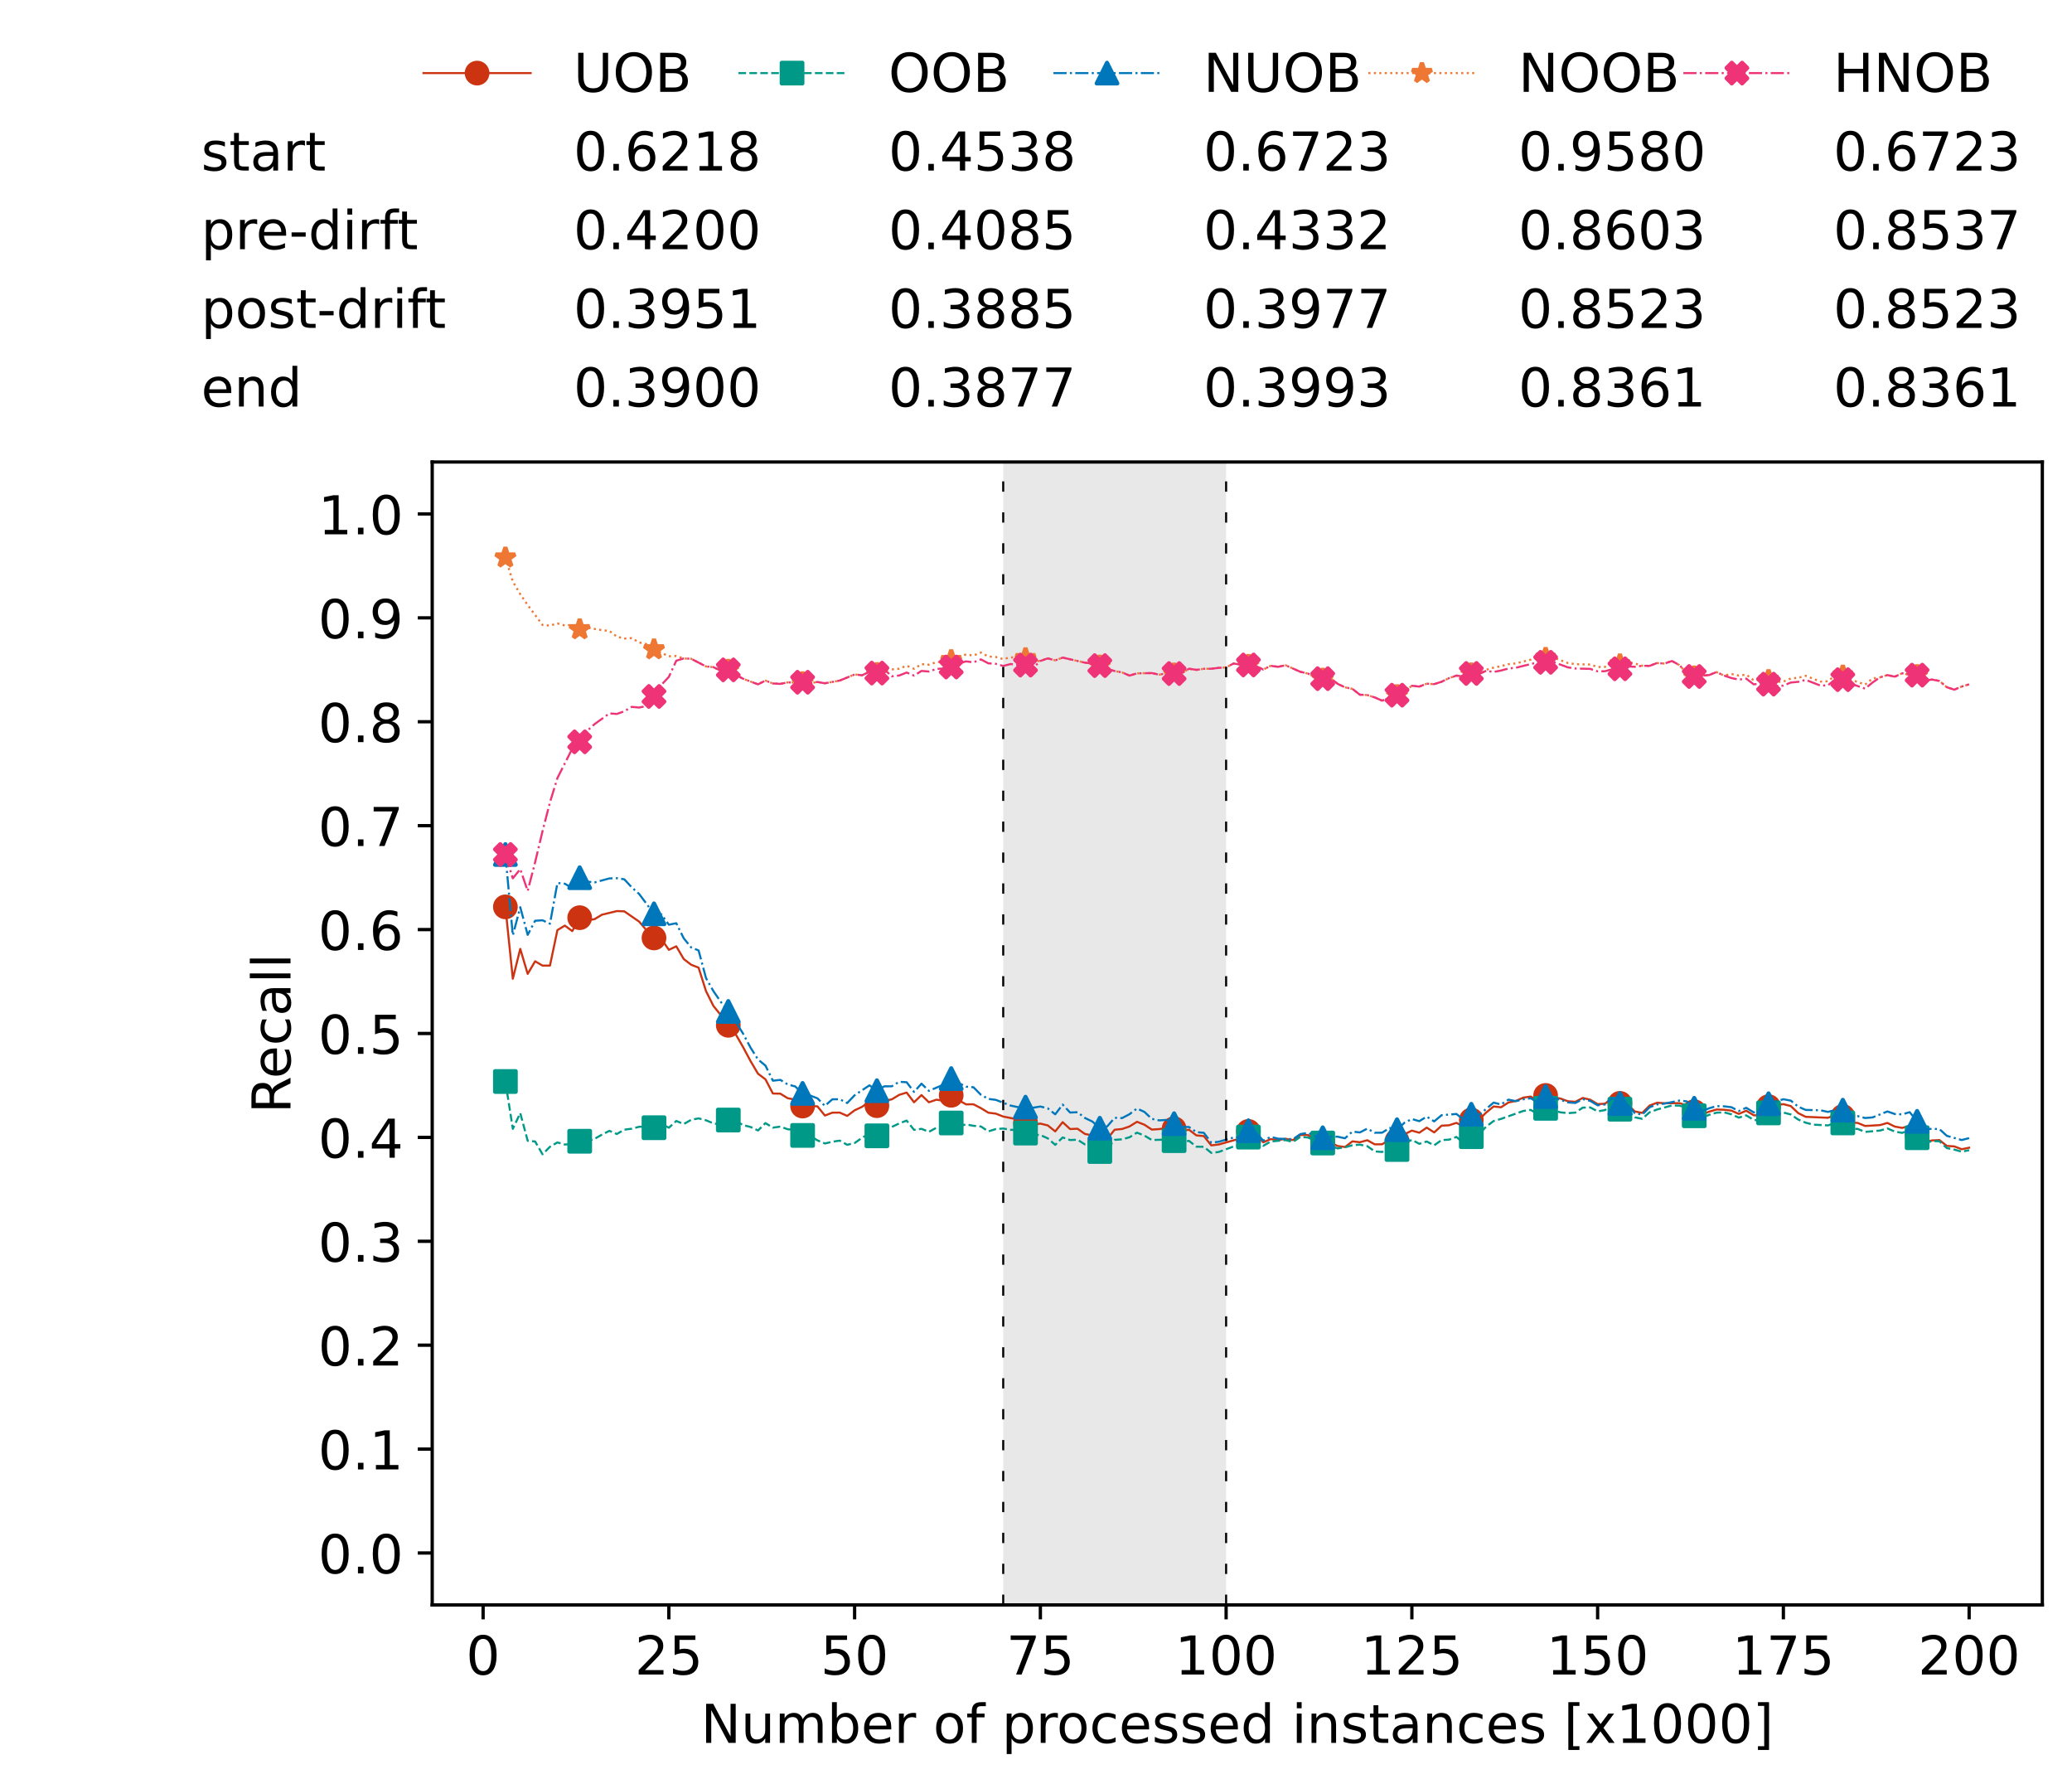 <?xml version="1.0" encoding="utf-8" standalone="no"?>
<!DOCTYPE svg PUBLIC "-//W3C//DTD SVG 1.1//EN"
  "http://www.w3.org/Graphics/SVG/1.1/DTD/svg11.dtd">
<!-- Created with matplotlib (https://matplotlib.org/) -->
<svg height="432.615pt" version="1.1" viewBox="0 0 502.65 432.615" width="502.65pt" xmlns="http://www.w3.org/2000/svg" xmlns:xlink="http://www.w3.org/1999/xlink">
 <defs>
  <style type="text/css">*{stroke-linecap:butt;stroke-linejoin:round;}</style>
 </defs>
 <g id="figure_1">
  <g id="patch_1">
   <path d="M 0 432.615 
L 502.65 432.615 
L 502.65 0 
L 0 0 
z
" style="fill:#ffffff;"/>
  </g>
  <g id="axes_1">
   <g id="patch_2">
    <path d="M 104.85 389.252 
L 495.45 389.252 
L 495.45 112.052 
L 104.85 112.052 
z
" style="fill:#ffffff;"/>
   </g>
   <g id="patch_3">
    <path clip-path="url(#pa15ba63dcc)" d="M 297.446 389.252 
L 297.446 112.052 
L 243.372 112.052 
L 243.372 389.252 
z
" style="fill:#d3d3d3;opacity:0.5;"/>
   </g>
   <g id="matplotlib.axis_1">
    <g id="xtick_1">
     <g id="line2d_1">
      <defs>
       <path d="M 0 0 
L 0 3.5 
" id="m9d63ee25ed" style="stroke:#000000;stroke-width:0.8;"/>
      </defs>
      <g>
       <use style="stroke:#000000;stroke-width:0.8;" x="117.197" xlink:href="#m9d63ee25ed" y="389.252"/>
      </g>
     </g>
     <g id="text_1">
      <!-- 0 -->
      <g transform="translate(113.061 406.13)scale(0.13 -0.13)">
       <defs>
        <path d="M 31.781 66.406 
Q 24.172 66.406 20.328 58.906 
Q 16.5 51.422 16.5 36.375 
Q 16.5 21.391 20.328 13.891 
Q 24.172 6.391 31.781 6.391 
Q 39.453 6.391 43.281 13.891 
Q 47.125 21.391 47.125 36.375 
Q 47.125 51.422 43.281 58.906 
Q 39.453 66.406 31.781 66.406 
z
M 31.781 74.219 
Q 44.047 74.219 50.516 64.516 
Q 56.984 54.828 56.984 36.375 
Q 56.984 17.969 50.516 8.266 
Q 44.047 -1.422 31.781 -1.422 
Q 19.531 -1.422 13.062 8.266 
Q 6.594 17.969 6.594 36.375 
Q 6.594 54.828 13.062 64.516 
Q 19.531 74.219 31.781 74.219 
z
" id="DejaVuSans-48"/>
       </defs>
       <use xlink:href="#DejaVuSans-48"/>
      </g>
     </g>
    </g>
    <g id="xtick_2">
     <g id="line2d_2">
      <g>
       <use style="stroke:#000000;stroke-width:0.8;" x="162.259" xlink:href="#m9d63ee25ed" y="389.252"/>
      </g>
     </g>
     <g id="text_2">
      <!-- 25 -->
      <g transform="translate(153.988 406.13)scale(0.13 -0.13)">
       <defs>
        <path d="M 19.188 8.297 
L 53.609 8.297 
L 53.609 0 
L 7.328 0 
L 7.328 8.297 
Q 12.938 14.109 22.625 23.891 
Q 32.328 33.688 34.812 36.531 
Q 39.547 41.844 41.422 45.531 
Q 43.312 49.219 43.312 52.781 
Q 43.312 58.594 39.234 62.25 
Q 35.156 65.922 28.609 65.922 
Q 23.969 65.922 18.812 64.312 
Q 13.672 62.703 7.812 59.422 
L 7.812 69.391 
Q 13.766 71.781 18.938 73 
Q 24.125 74.219 28.422 74.219 
Q 39.75 74.219 46.484 68.547 
Q 53.219 62.891 53.219 53.422 
Q 53.219 48.922 51.531 44.891 
Q 49.859 40.875 45.406 35.406 
Q 44.188 33.984 37.641 27.219 
Q 31.109 20.453 19.188 8.297 
z
" id="DejaVuSans-50"/>
        <path d="M 10.797 72.906 
L 49.516 72.906 
L 49.516 64.594 
L 19.828 64.594 
L 19.828 46.734 
Q 21.969 47.469 24.109 47.828 
Q 26.266 48.188 28.422 48.188 
Q 40.625 48.188 47.75 41.5 
Q 54.891 34.812 54.891 23.391 
Q 54.891 11.625 47.562 5.094 
Q 40.234 -1.422 26.906 -1.422 
Q 22.312 -1.422 17.547 -0.641 
Q 12.797 0.141 7.719 1.703 
L 7.719 11.625 
Q 12.109 9.234 16.797 8.062 
Q 21.484 6.891 26.703 6.891 
Q 35.156 6.891 40.078 11.328 
Q 45.016 15.766 45.016 23.391 
Q 45.016 31 40.078 35.438 
Q 35.156 39.891 26.703 39.891 
Q 22.75 39.891 18.812 39.016 
Q 14.891 38.141 10.797 36.281 
z
" id="DejaVuSans-53"/>
       </defs>
       <use xlink:href="#DejaVuSans-50"/>
       <use x="63.623" xlink:href="#DejaVuSans-53"/>
      </g>
     </g>
    </g>
    <g id="xtick_3">
     <g id="line2d_3">
      <g>
       <use style="stroke:#000000;stroke-width:0.8;" x="207.322" xlink:href="#m9d63ee25ed" y="389.252"/>
      </g>
     </g>
     <g id="text_3">
      <!-- 50 -->
      <g transform="translate(199.05 406.13)scale(0.13 -0.13)">
       <use xlink:href="#DejaVuSans-53"/>
       <use x="63.623" xlink:href="#DejaVuSans-48"/>
      </g>
     </g>
    </g>
    <g id="xtick_4">
     <g id="line2d_4">
      <g>
       <use style="stroke:#000000;stroke-width:0.8;" x="252.384" xlink:href="#m9d63ee25ed" y="389.252"/>
      </g>
     </g>
     <g id="text_4">
      <!-- 75 -->
      <g transform="translate(244.113 406.13)scale(0.13 -0.13)">
       <defs>
        <path d="M 8.203 72.906 
L 55.078 72.906 
L 55.078 68.703 
L 28.609 0 
L 18.312 0 
L 43.219 64.594 
L 8.203 64.594 
z
" id="DejaVuSans-55"/>
       </defs>
       <use xlink:href="#DejaVuSans-55"/>
       <use x="63.623" xlink:href="#DejaVuSans-53"/>
      </g>
     </g>
    </g>
    <g id="xtick_5">
     <g id="line2d_5">
      <g>
       <use style="stroke:#000000;stroke-width:0.8;" x="297.446" xlink:href="#m9d63ee25ed" y="389.252"/>
      </g>
     </g>
     <g id="text_5">
      <!-- 100 -->
      <g transform="translate(285.039 406.13)scale(0.13 -0.13)">
       <defs>
        <path d="M 12.406 8.297 
L 28.516 8.297 
L 28.516 63.922 
L 10.984 60.406 
L 10.984 69.391 
L 28.422 72.906 
L 38.281 72.906 
L 38.281 8.297 
L 54.391 8.297 
L 54.391 0 
L 12.406 0 
z
" id="DejaVuSans-49"/>
       </defs>
       <use xlink:href="#DejaVuSans-49"/>
       <use x="63.623" xlink:href="#DejaVuSans-48"/>
       <use x="127.246" xlink:href="#DejaVuSans-48"/>
      </g>
     </g>
    </g>
    <g id="xtick_6">
     <g id="line2d_6">
      <g>
       <use style="stroke:#000000;stroke-width:0.8;" x="342.509" xlink:href="#m9d63ee25ed" y="389.252"/>
      </g>
     </g>
     <g id="text_6">
      <!-- 125 -->
      <g transform="translate(330.102 406.13)scale(0.13 -0.13)">
       <use xlink:href="#DejaVuSans-49"/>
       <use x="63.623" xlink:href="#DejaVuSans-50"/>
       <use x="127.246" xlink:href="#DejaVuSans-53"/>
      </g>
     </g>
    </g>
    <g id="xtick_7">
     <g id="line2d_7">
      <g>
       <use style="stroke:#000000;stroke-width:0.8;" x="387.571" xlink:href="#m9d63ee25ed" y="389.252"/>
      </g>
     </g>
     <g id="text_7">
      <!-- 150 -->
      <g transform="translate(375.164 406.13)scale(0.13 -0.13)">
       <use xlink:href="#DejaVuSans-49"/>
       <use x="63.623" xlink:href="#DejaVuSans-53"/>
       <use x="127.246" xlink:href="#DejaVuSans-48"/>
      </g>
     </g>
    </g>
    <g id="xtick_8">
     <g id="line2d_8">
      <g>
       <use style="stroke:#000000;stroke-width:0.8;" x="432.633" xlink:href="#m9d63ee25ed" y="389.252"/>
      </g>
     </g>
     <g id="text_8">
      <!-- 175 -->
      <g transform="translate(420.226 406.13)scale(0.13 -0.13)">
       <use xlink:href="#DejaVuSans-49"/>
       <use x="63.623" xlink:href="#DejaVuSans-55"/>
       <use x="127.246" xlink:href="#DejaVuSans-53"/>
      </g>
     </g>
    </g>
    <g id="xtick_9">
     <g id="line2d_9">
      <g>
       <use style="stroke:#000000;stroke-width:0.8;" x="477.695" xlink:href="#m9d63ee25ed" y="389.252"/>
      </g>
     </g>
     <g id="text_9">
      <!-- 200 -->
      <g transform="translate(465.289 406.13)scale(0.13 -0.13)">
       <use xlink:href="#DejaVuSans-50"/>
       <use x="63.623" xlink:href="#DejaVuSans-48"/>
       <use x="127.246" xlink:href="#DejaVuSans-48"/>
      </g>
     </g>
    </g>
    <g id="text_10">
     <!-- Number of processed instances [x1000] -->
     <g transform="translate(170.025 422.711)scale(0.13 -0.13)">
      <defs>
       <path d="M 9.812 72.906 
L 23.094 72.906 
L 55.422 11.922 
L 55.422 72.906 
L 64.984 72.906 
L 64.984 0 
L 51.703 0 
L 19.391 60.984 
L 19.391 0 
L 9.812 0 
z
" id="DejaVuSans-78"/>
       <path d="M 8.5 21.578 
L 8.5 54.688 
L 17.484 54.688 
L 17.484 21.922 
Q 17.484 14.156 20.5 10.266 
Q 23.531 6.391 29.594 6.391 
Q 36.859 6.391 41.078 11.031 
Q 45.312 15.672 45.312 23.688 
L 45.312 54.688 
L 54.297 54.688 
L 54.297 0 
L 45.312 0 
L 45.312 8.406 
Q 42.047 3.422 37.719 1 
Q 33.406 -1.422 27.688 -1.422 
Q 18.266 -1.422 13.375 4.438 
Q 8.5 10.297 8.5 21.578 
z
M 31.109 56 
z
" id="DejaVuSans-117"/>
       <path d="M 52 44.188 
Q 55.375 50.25 60.062 53.125 
Q 64.75 56 71.094 56 
Q 79.641 56 84.281 50.016 
Q 88.922 44.047 88.922 33.016 
L 88.922 0 
L 79.891 0 
L 79.891 32.719 
Q 79.891 40.578 77.094 44.375 
Q 74.312 48.188 68.609 48.188 
Q 61.625 48.188 57.562 43.547 
Q 53.516 38.922 53.516 30.906 
L 53.516 0 
L 44.484 0 
L 44.484 32.719 
Q 44.484 40.625 41.703 44.406 
Q 38.922 48.188 33.109 48.188 
Q 26.219 48.188 22.156 43.531 
Q 18.109 38.875 18.109 30.906 
L 18.109 0 
L 9.078 0 
L 9.078 54.688 
L 18.109 54.688 
L 18.109 46.188 
Q 21.188 51.219 25.484 53.609 
Q 29.781 56 35.688 56 
Q 41.656 56 45.828 52.969 
Q 50 49.953 52 44.188 
z
" id="DejaVuSans-109"/>
       <path d="M 48.688 27.297 
Q 48.688 37.203 44.609 42.844 
Q 40.531 48.484 33.406 48.484 
Q 26.266 48.484 22.188 42.844 
Q 18.109 37.203 18.109 27.297 
Q 18.109 17.391 22.188 11.75 
Q 26.266 6.109 33.406 6.109 
Q 40.531 6.109 44.609 11.75 
Q 48.688 17.391 48.688 27.297 
z
M 18.109 46.391 
Q 20.953 51.266 25.266 53.625 
Q 29.594 56 35.594 56 
Q 45.562 56 51.781 48.094 
Q 58.016 40.188 58.016 27.297 
Q 58.016 14.406 51.781 6.484 
Q 45.562 -1.422 35.594 -1.422 
Q 29.594 -1.422 25.266 0.953 
Q 20.953 3.328 18.109 8.203 
L 18.109 0 
L 9.078 0 
L 9.078 75.984 
L 18.109 75.984 
z
" id="DejaVuSans-98"/>
       <path d="M 56.203 29.594 
L 56.203 25.203 
L 14.891 25.203 
Q 15.484 15.922 20.484 11.062 
Q 25.484 6.203 34.422 6.203 
Q 39.594 6.203 44.453 7.469 
Q 49.312 8.734 54.109 11.281 
L 54.109 2.781 
Q 49.266 0.734 44.188 -0.344 
Q 39.109 -1.422 33.891 -1.422 
Q 20.797 -1.422 13.156 6.188 
Q 5.516 13.812 5.516 26.812 
Q 5.516 40.234 12.766 48.109 
Q 20.016 56 32.328 56 
Q 43.359 56 49.781 48.891 
Q 56.203 41.797 56.203 29.594 
z
M 47.219 32.234 
Q 47.125 39.594 43.094 43.984 
Q 39.062 48.391 32.422 48.391 
Q 24.906 48.391 20.391 44.141 
Q 15.875 39.891 15.188 32.172 
z
" id="DejaVuSans-101"/>
       <path d="M 41.109 46.297 
Q 39.594 47.172 37.812 47.578 
Q 36.031 48 33.891 48 
Q 26.266 48 22.188 43.047 
Q 18.109 38.094 18.109 28.812 
L 18.109 0 
L 9.078 0 
L 9.078 54.688 
L 18.109 54.688 
L 18.109 46.188 
Q 20.953 51.172 25.484 53.578 
Q 30.031 56 36.531 56 
Q 37.453 56 38.578 55.875 
Q 39.703 55.766 41.062 55.516 
z
" id="DejaVuSans-114"/>
       <path id="DejaVuSans-32"/>
       <path d="M 30.609 48.391 
Q 23.391 48.391 19.188 42.75 
Q 14.984 37.109 14.984 27.297 
Q 14.984 17.484 19.156 11.844 
Q 23.344 6.203 30.609 6.203 
Q 37.797 6.203 41.984 11.859 
Q 46.188 17.531 46.188 27.297 
Q 46.188 37.016 41.984 42.703 
Q 37.797 48.391 30.609 48.391 
z
M 30.609 56 
Q 42.328 56 49.016 48.375 
Q 55.719 40.766 55.719 27.297 
Q 55.719 13.875 49.016 6.219 
Q 42.328 -1.422 30.609 -1.422 
Q 18.844 -1.422 12.172 6.219 
Q 5.516 13.875 5.516 27.297 
Q 5.516 40.766 12.172 48.375 
Q 18.844 56 30.609 56 
z
" id="DejaVuSans-111"/>
       <path d="M 37.109 75.984 
L 37.109 68.5 
L 28.516 68.5 
Q 23.688 68.5 21.797 66.547 
Q 19.922 64.594 19.922 59.516 
L 19.922 54.688 
L 34.719 54.688 
L 34.719 47.703 
L 19.922 47.703 
L 19.922 0 
L 10.891 0 
L 10.891 47.703 
L 2.297 47.703 
L 2.297 54.688 
L 10.891 54.688 
L 10.891 58.5 
Q 10.891 67.625 15.141 71.797 
Q 19.391 75.984 28.609 75.984 
z
" id="DejaVuSans-102"/>
       <path d="M 18.109 8.203 
L 18.109 -20.797 
L 9.078 -20.797 
L 9.078 54.688 
L 18.109 54.688 
L 18.109 46.391 
Q 20.953 51.266 25.266 53.625 
Q 29.594 56 35.594 56 
Q 45.562 56 51.781 48.094 
Q 58.016 40.188 58.016 27.297 
Q 58.016 14.406 51.781 6.484 
Q 45.562 -1.422 35.594 -1.422 
Q 29.594 -1.422 25.266 0.953 
Q 20.953 3.328 18.109 8.203 
z
M 48.688 27.297 
Q 48.688 37.203 44.609 42.844 
Q 40.531 48.484 33.406 48.484 
Q 26.266 48.484 22.188 42.844 
Q 18.109 37.203 18.109 27.297 
Q 18.109 17.391 22.188 11.75 
Q 26.266 6.109 33.406 6.109 
Q 40.531 6.109 44.609 11.75 
Q 48.688 17.391 48.688 27.297 
z
" id="DejaVuSans-112"/>
       <path d="M 48.781 52.594 
L 48.781 44.188 
Q 44.969 46.297 41.141 47.344 
Q 37.312 48.391 33.406 48.391 
Q 24.656 48.391 19.812 42.844 
Q 14.984 37.312 14.984 27.297 
Q 14.984 17.281 19.812 11.734 
Q 24.656 6.203 33.406 6.203 
Q 37.312 6.203 41.141 7.25 
Q 44.969 8.297 48.781 10.406 
L 48.781 2.094 
Q 45.016 0.344 40.984 -0.531 
Q 36.969 -1.422 32.422 -1.422 
Q 20.062 -1.422 12.781 6.344 
Q 5.516 14.109 5.516 27.297 
Q 5.516 40.672 12.859 48.328 
Q 20.219 56 33.016 56 
Q 37.156 56 41.109 55.141 
Q 45.062 54.297 48.781 52.594 
z
" id="DejaVuSans-99"/>
       <path d="M 44.281 53.078 
L 44.281 44.578 
Q 40.484 46.531 36.375 47.5 
Q 32.281 48.484 27.875 48.484 
Q 21.188 48.484 17.844 46.438 
Q 14.5 44.391 14.5 40.281 
Q 14.5 37.156 16.891 35.375 
Q 19.281 33.594 26.516 31.984 
L 29.594 31.297 
Q 39.156 29.25 43.188 25.516 
Q 47.219 21.781 47.219 15.094 
Q 47.219 7.469 41.188 3.016 
Q 35.156 -1.422 24.609 -1.422 
Q 20.219 -1.422 15.453 -0.562 
Q 10.688 0.297 5.422 2 
L 5.422 11.281 
Q 10.406 8.688 15.234 7.391 
Q 20.062 6.109 24.812 6.109 
Q 31.156 6.109 34.562 8.281 
Q 37.984 10.453 37.984 14.406 
Q 37.984 18.062 35.516 20.016 
Q 33.062 21.969 24.703 23.781 
L 21.578 24.516 
Q 13.234 26.266 9.516 29.906 
Q 5.812 33.547 5.812 39.891 
Q 5.812 47.609 11.281 51.797 
Q 16.75 56 26.812 56 
Q 31.781 56 36.172 55.266 
Q 40.578 54.547 44.281 53.078 
z
" id="DejaVuSans-115"/>
       <path d="M 45.406 46.391 
L 45.406 75.984 
L 54.391 75.984 
L 54.391 0 
L 45.406 0 
L 45.406 8.203 
Q 42.578 3.328 38.25 0.953 
Q 33.938 -1.422 27.875 -1.422 
Q 17.969 -1.422 11.734 6.484 
Q 5.516 14.406 5.516 27.297 
Q 5.516 40.188 11.734 48.094 
Q 17.969 56 27.875 56 
Q 33.938 56 38.25 53.625 
Q 42.578 51.266 45.406 46.391 
z
M 14.797 27.297 
Q 14.797 17.391 18.875 11.75 
Q 22.953 6.109 30.078 6.109 
Q 37.203 6.109 41.297 11.75 
Q 45.406 17.391 45.406 27.297 
Q 45.406 37.203 41.297 42.844 
Q 37.203 48.484 30.078 48.484 
Q 22.953 48.484 18.875 42.844 
Q 14.797 37.203 14.797 27.297 
z
" id="DejaVuSans-100"/>
       <path d="M 9.422 54.688 
L 18.406 54.688 
L 18.406 0 
L 9.422 0 
z
M 9.422 75.984 
L 18.406 75.984 
L 18.406 64.594 
L 9.422 64.594 
z
" id="DejaVuSans-105"/>
       <path d="M 54.891 33.016 
L 54.891 0 
L 45.906 0 
L 45.906 32.719 
Q 45.906 40.484 42.875 44.328 
Q 39.844 48.188 33.797 48.188 
Q 26.516 48.188 22.312 43.547 
Q 18.109 38.922 18.109 30.906 
L 18.109 0 
L 9.078 0 
L 9.078 54.688 
L 18.109 54.688 
L 18.109 46.188 
Q 21.344 51.125 25.703 53.562 
Q 30.078 56 35.797 56 
Q 45.219 56 50.047 50.172 
Q 54.891 44.344 54.891 33.016 
z
" id="DejaVuSans-110"/>
       <path d="M 18.312 70.219 
L 18.312 54.688 
L 36.812 54.688 
L 36.812 47.703 
L 18.312 47.703 
L 18.312 18.016 
Q 18.312 11.328 20.141 9.422 
Q 21.969 7.516 27.594 7.516 
L 36.812 7.516 
L 36.812 0 
L 27.594 0 
Q 17.188 0 13.234 3.875 
Q 9.281 7.766 9.281 18.016 
L 9.281 47.703 
L 2.688 47.703 
L 2.688 54.688 
L 9.281 54.688 
L 9.281 70.219 
z
" id="DejaVuSans-116"/>
       <path d="M 34.281 27.484 
Q 23.391 27.484 19.188 25 
Q 14.984 22.516 14.984 16.5 
Q 14.984 11.719 18.141 8.906 
Q 21.297 6.109 26.703 6.109 
Q 34.188 6.109 38.703 11.406 
Q 43.219 16.703 43.219 25.484 
L 43.219 27.484 
z
M 52.203 31.203 
L 52.203 0 
L 43.219 0 
L 43.219 8.297 
Q 40.141 3.328 35.547 0.953 
Q 30.953 -1.422 24.312 -1.422 
Q 15.922 -1.422 10.953 3.297 
Q 6 8.016 6 15.922 
Q 6 25.141 12.172 29.828 
Q 18.359 34.516 30.609 34.516 
L 43.219 34.516 
L 43.219 35.406 
Q 43.219 41.609 39.141 45 
Q 35.062 48.391 27.688 48.391 
Q 23 48.391 18.547 47.266 
Q 14.109 46.141 10.016 43.891 
L 10.016 52.203 
Q 14.938 54.109 19.578 55.047 
Q 24.219 56 28.609 56 
Q 40.484 56 46.344 49.844 
Q 52.203 43.703 52.203 31.203 
z
" id="DejaVuSans-97"/>
       <path d="M 8.594 75.984 
L 29.297 75.984 
L 29.297 69 
L 17.578 69 
L 17.578 -6.203 
L 29.297 -6.203 
L 29.297 -13.188 
L 8.594 -13.188 
z
" id="DejaVuSans-91"/>
       <path d="M 54.891 54.688 
L 35.109 28.078 
L 55.906 0 
L 45.312 0 
L 29.391 21.484 
L 13.484 0 
L 2.875 0 
L 24.125 28.609 
L 4.688 54.688 
L 15.281 54.688 
L 29.781 35.203 
L 44.281 54.688 
z
" id="DejaVuSans-120"/>
       <path d="M 30.422 75.984 
L 30.422 -13.188 
L 9.719 -13.188 
L 9.719 -6.203 
L 21.391 -6.203 
L 21.391 69 
L 9.719 69 
L 9.719 75.984 
z
" id="DejaVuSans-93"/>
      </defs>
      <use xlink:href="#DejaVuSans-78"/>
      <use x="74.805" xlink:href="#DejaVuSans-117"/>
      <use x="138.184" xlink:href="#DejaVuSans-109"/>
      <use x="235.596" xlink:href="#DejaVuSans-98"/>
      <use x="299.072" xlink:href="#DejaVuSans-101"/>
      <use x="360.596" xlink:href="#DejaVuSans-114"/>
      <use x="401.709" xlink:href="#DejaVuSans-32"/>
      <use x="433.496" xlink:href="#DejaVuSans-111"/>
      <use x="494.678" xlink:href="#DejaVuSans-102"/>
      <use x="529.883" xlink:href="#DejaVuSans-32"/>
      <use x="561.67" xlink:href="#DejaVuSans-112"/>
      <use x="625.146" xlink:href="#DejaVuSans-114"/>
      <use x="664.01" xlink:href="#DejaVuSans-111"/>
      <use x="725.191" xlink:href="#DejaVuSans-99"/>
      <use x="780.172" xlink:href="#DejaVuSans-101"/>
      <use x="841.695" xlink:href="#DejaVuSans-115"/>
      <use x="893.795" xlink:href="#DejaVuSans-115"/>
      <use x="945.895" xlink:href="#DejaVuSans-101"/>
      <use x="1007.418" xlink:href="#DejaVuSans-100"/>
      <use x="1070.895" xlink:href="#DejaVuSans-32"/>
      <use x="1102.682" xlink:href="#DejaVuSans-105"/>
      <use x="1130.465" xlink:href="#DejaVuSans-110"/>
      <use x="1193.844" xlink:href="#DejaVuSans-115"/>
      <use x="1245.943" xlink:href="#DejaVuSans-116"/>
      <use x="1285.152" xlink:href="#DejaVuSans-97"/>
      <use x="1346.432" xlink:href="#DejaVuSans-110"/>
      <use x="1409.811" xlink:href="#DejaVuSans-99"/>
      <use x="1464.791" xlink:href="#DejaVuSans-101"/>
      <use x="1526.314" xlink:href="#DejaVuSans-115"/>
      <use x="1578.414" xlink:href="#DejaVuSans-32"/>
      <use x="1610.201" xlink:href="#DejaVuSans-91"/>
      <use x="1649.215" xlink:href="#DejaVuSans-120"/>
      <use x="1708.395" xlink:href="#DejaVuSans-49"/>
      <use x="1772.018" xlink:href="#DejaVuSans-48"/>
      <use x="1835.641" xlink:href="#DejaVuSans-48"/>
      <use x="1899.264" xlink:href="#DejaVuSans-48"/>
      <use x="1962.887" xlink:href="#DejaVuSans-93"/>
     </g>
    </g>
   </g>
   <g id="matplotlib.axis_2">
    <g id="ytick_1">
     <g id="line2d_10">
      <defs>
       <path d="M 0 0 
L -3.5 0 
" id="m759855f849" style="stroke:#000000;stroke-width:0.8;"/>
      </defs>
      <g>
       <use style="stroke:#000000;stroke-width:0.8;" x="104.85" xlink:href="#m759855f849" y="376.652"/>
      </g>
     </g>
     <g id="text_11">
      <!-- 0.0 -->
      <g transform="translate(77.176 381.591)scale(0.13 -0.13)">
       <defs>
        <path d="M 10.688 12.406 
L 21 12.406 
L 21 0 
L 10.688 0 
z
" id="DejaVuSans-46"/>
       </defs>
       <use xlink:href="#DejaVuSans-48"/>
       <use x="63.623" xlink:href="#DejaVuSans-46"/>
       <use x="95.41" xlink:href="#DejaVuSans-48"/>
      </g>
     </g>
    </g>
    <g id="ytick_2">
     <g id="line2d_11">
      <g>
       <use style="stroke:#000000;stroke-width:0.8;" x="104.85" xlink:href="#m759855f849" y="351.452"/>
      </g>
     </g>
     <g id="text_12">
      <!-- 0.1 -->
      <g transform="translate(77.176 356.391)scale(0.13 -0.13)">
       <use xlink:href="#DejaVuSans-48"/>
       <use x="63.623" xlink:href="#DejaVuSans-46"/>
       <use x="95.41" xlink:href="#DejaVuSans-49"/>
      </g>
     </g>
    </g>
    <g id="ytick_3">
     <g id="line2d_12">
      <g>
       <use style="stroke:#000000;stroke-width:0.8;" x="104.85" xlink:href="#m759855f849" y="326.252"/>
      </g>
     </g>
     <g id="text_13">
      <!-- 0.2 -->
      <g transform="translate(77.176 331.191)scale(0.13 -0.13)">
       <use xlink:href="#DejaVuSans-48"/>
       <use x="63.623" xlink:href="#DejaVuSans-46"/>
       <use x="95.41" xlink:href="#DejaVuSans-50"/>
      </g>
     </g>
    </g>
    <g id="ytick_4">
     <g id="line2d_13">
      <g>
       <use style="stroke:#000000;stroke-width:0.8;" x="104.85" xlink:href="#m759855f849" y="301.052"/>
      </g>
     </g>
     <g id="text_14">
      <!-- 0.3 -->
      <g transform="translate(77.176 305.991)scale(0.13 -0.13)">
       <defs>
        <path d="M 40.578 39.312 
Q 47.656 37.797 51.625 33 
Q 55.609 28.219 55.609 21.188 
Q 55.609 10.406 48.188 4.484 
Q 40.766 -1.422 27.094 -1.422 
Q 22.516 -1.422 17.656 -0.516 
Q 12.797 0.391 7.625 2.203 
L 7.625 11.719 
Q 11.719 9.328 16.594 8.109 
Q 21.484 6.891 26.812 6.891 
Q 36.078 6.891 40.938 10.547 
Q 45.797 14.203 45.797 21.188 
Q 45.797 27.641 41.281 31.266 
Q 36.766 34.906 28.719 34.906 
L 20.219 34.906 
L 20.219 43.016 
L 29.109 43.016 
Q 36.375 43.016 40.234 45.922 
Q 44.094 48.828 44.094 54.297 
Q 44.094 59.906 40.109 62.906 
Q 36.141 65.922 28.719 65.922 
Q 24.656 65.922 20.016 65.031 
Q 15.375 64.156 9.812 62.312 
L 9.812 71.094 
Q 15.438 72.656 20.344 73.438 
Q 25.25 74.219 29.594 74.219 
Q 40.828 74.219 47.359 69.109 
Q 53.906 64.016 53.906 55.328 
Q 53.906 49.266 50.438 45.094 
Q 46.969 40.922 40.578 39.312 
z
" id="DejaVuSans-51"/>
       </defs>
       <use xlink:href="#DejaVuSans-48"/>
       <use x="63.623" xlink:href="#DejaVuSans-46"/>
       <use x="95.41" xlink:href="#DejaVuSans-51"/>
      </g>
     </g>
    </g>
    <g id="ytick_5">
     <g id="line2d_14">
      <g>
       <use style="stroke:#000000;stroke-width:0.8;" x="104.85" xlink:href="#m759855f849" y="275.852"/>
      </g>
     </g>
     <g id="text_15">
      <!-- 0.4 -->
      <g transform="translate(77.176 280.791)scale(0.13 -0.13)">
       <defs>
        <path d="M 37.797 64.312 
L 12.891 25.391 
L 37.797 25.391 
z
M 35.203 72.906 
L 47.609 72.906 
L 47.609 25.391 
L 58.016 25.391 
L 58.016 17.188 
L 47.609 17.188 
L 47.609 0 
L 37.797 0 
L 37.797 17.188 
L 4.891 17.188 
L 4.891 26.703 
z
" id="DejaVuSans-52"/>
       </defs>
       <use xlink:href="#DejaVuSans-48"/>
       <use x="63.623" xlink:href="#DejaVuSans-46"/>
       <use x="95.41" xlink:href="#DejaVuSans-52"/>
      </g>
     </g>
    </g>
    <g id="ytick_6">
     <g id="line2d_15">
      <g>
       <use style="stroke:#000000;stroke-width:0.8;" x="104.85" xlink:href="#m759855f849" y="250.652"/>
      </g>
     </g>
     <g id="text_16">
      <!-- 0.5 -->
      <g transform="translate(77.176 255.591)scale(0.13 -0.13)">
       <use xlink:href="#DejaVuSans-48"/>
       <use x="63.623" xlink:href="#DejaVuSans-46"/>
       <use x="95.41" xlink:href="#DejaVuSans-53"/>
      </g>
     </g>
    </g>
    <g id="ytick_7">
     <g id="line2d_16">
      <g>
       <use style="stroke:#000000;stroke-width:0.8;" x="104.85" xlink:href="#m759855f849" y="225.452"/>
      </g>
     </g>
     <g id="text_17">
      <!-- 0.6 -->
      <g transform="translate(77.176 230.391)scale(0.13 -0.13)">
       <defs>
        <path d="M 33.016 40.375 
Q 26.375 40.375 22.484 35.828 
Q 18.609 31.297 18.609 23.391 
Q 18.609 15.531 22.484 10.953 
Q 26.375 6.391 33.016 6.391 
Q 39.656 6.391 43.531 10.953 
Q 47.406 15.531 47.406 23.391 
Q 47.406 31.297 43.531 35.828 
Q 39.656 40.375 33.016 40.375 
z
M 52.594 71.297 
L 52.594 62.312 
Q 48.875 64.062 45.094 64.984 
Q 41.312 65.922 37.594 65.922 
Q 27.828 65.922 22.672 59.328 
Q 17.531 52.734 16.797 39.406 
Q 19.672 43.656 24.016 45.922 
Q 28.375 48.188 33.594 48.188 
Q 44.578 48.188 50.953 41.516 
Q 57.328 34.859 57.328 23.391 
Q 57.328 12.156 50.688 5.359 
Q 44.047 -1.422 33.016 -1.422 
Q 20.359 -1.422 13.672 8.266 
Q 6.984 17.969 6.984 36.375 
Q 6.984 53.656 15.188 63.938 
Q 23.391 74.219 37.203 74.219 
Q 40.922 74.219 44.703 73.484 
Q 48.484 72.75 52.594 71.297 
z
" id="DejaVuSans-54"/>
       </defs>
       <use xlink:href="#DejaVuSans-48"/>
       <use x="63.623" xlink:href="#DejaVuSans-46"/>
       <use x="95.41" xlink:href="#DejaVuSans-54"/>
      </g>
     </g>
    </g>
    <g id="ytick_8">
     <g id="line2d_17">
      <g>
       <use style="stroke:#000000;stroke-width:0.8;" x="104.85" xlink:href="#m759855f849" y="200.252"/>
      </g>
     </g>
     <g id="text_18">
      <!-- 0.7 -->
      <g transform="translate(77.176 205.191)scale(0.13 -0.13)">
       <use xlink:href="#DejaVuSans-48"/>
       <use x="63.623" xlink:href="#DejaVuSans-46"/>
       <use x="95.41" xlink:href="#DejaVuSans-55"/>
      </g>
     </g>
    </g>
    <g id="ytick_9">
     <g id="line2d_18">
      <g>
       <use style="stroke:#000000;stroke-width:0.8;" x="104.85" xlink:href="#m759855f849" y="175.052"/>
      </g>
     </g>
     <g id="text_19">
      <!-- 0.8 -->
      <g transform="translate(77.176 179.991)scale(0.13 -0.13)">
       <defs>
        <path d="M 31.781 34.625 
Q 24.75 34.625 20.719 30.859 
Q 16.703 27.094 16.703 20.516 
Q 16.703 13.922 20.719 10.156 
Q 24.75 6.391 31.781 6.391 
Q 38.812 6.391 42.859 10.172 
Q 46.922 13.969 46.922 20.516 
Q 46.922 27.094 42.891 30.859 
Q 38.875 34.625 31.781 34.625 
z
M 21.922 38.812 
Q 15.578 40.375 12.031 44.719 
Q 8.5 49.078 8.5 55.328 
Q 8.5 64.062 14.719 69.141 
Q 20.953 74.219 31.781 74.219 
Q 42.672 74.219 48.875 69.141 
Q 55.078 64.062 55.078 55.328 
Q 55.078 49.078 51.531 44.719 
Q 48 40.375 41.703 38.812 
Q 48.828 37.156 52.797 32.312 
Q 56.781 27.484 56.781 20.516 
Q 56.781 9.906 50.312 4.234 
Q 43.844 -1.422 31.781 -1.422 
Q 19.734 -1.422 13.25 4.234 
Q 6.781 9.906 6.781 20.516 
Q 6.781 27.484 10.781 32.312 
Q 14.797 37.156 21.922 38.812 
z
M 18.312 54.391 
Q 18.312 48.734 21.844 45.562 
Q 25.391 42.391 31.781 42.391 
Q 38.141 42.391 41.719 45.562 
Q 45.312 48.734 45.312 54.391 
Q 45.312 60.062 41.719 63.234 
Q 38.141 66.406 31.781 66.406 
Q 25.391 66.406 21.844 63.234 
Q 18.312 60.062 18.312 54.391 
z
" id="DejaVuSans-56"/>
       </defs>
       <use xlink:href="#DejaVuSans-48"/>
       <use x="63.623" xlink:href="#DejaVuSans-46"/>
       <use x="95.41" xlink:href="#DejaVuSans-56"/>
      </g>
     </g>
    </g>
    <g id="ytick_10">
     <g id="line2d_19">
      <g>
       <use style="stroke:#000000;stroke-width:0.8;" x="104.85" xlink:href="#m759855f849" y="149.852"/>
      </g>
     </g>
     <g id="text_20">
      <!-- 0.9 -->
      <g transform="translate(77.176 154.791)scale(0.13 -0.13)">
       <defs>
        <path d="M 10.984 1.516 
L 10.984 10.5 
Q 14.703 8.734 18.5 7.812 
Q 22.312 6.891 25.984 6.891 
Q 35.75 6.891 40.891 13.453 
Q 46.047 20.016 46.781 33.406 
Q 43.953 29.203 39.594 26.953 
Q 35.25 24.703 29.984 24.703 
Q 19.047 24.703 12.672 31.312 
Q 6.297 37.938 6.297 49.422 
Q 6.297 60.641 12.938 67.422 
Q 19.578 74.219 30.609 74.219 
Q 43.266 74.219 49.922 64.516 
Q 56.594 54.828 56.594 36.375 
Q 56.594 19.141 48.406 8.859 
Q 40.234 -1.422 26.422 -1.422 
Q 22.703 -1.422 18.891 -0.688 
Q 15.094 0.047 10.984 1.516 
z
M 30.609 32.422 
Q 37.25 32.422 41.125 36.953 
Q 45.016 41.5 45.016 49.422 
Q 45.016 57.281 41.125 61.844 
Q 37.25 66.406 30.609 66.406 
Q 23.969 66.406 20.094 61.844 
Q 16.219 57.281 16.219 49.422 
Q 16.219 41.5 20.094 36.953 
Q 23.969 32.422 30.609 32.422 
z
" id="DejaVuSans-57"/>
       </defs>
       <use xlink:href="#DejaVuSans-48"/>
       <use x="63.623" xlink:href="#DejaVuSans-46"/>
       <use x="95.41" xlink:href="#DejaVuSans-57"/>
      </g>
     </g>
    </g>
    <g id="ytick_11">
     <g id="line2d_20">
      <g>
       <use style="stroke:#000000;stroke-width:0.8;" x="104.85" xlink:href="#m759855f849" y="124.652"/>
      </g>
     </g>
     <g id="text_21">
      <!-- 1.0 -->
      <g transform="translate(77.176 129.591)scale(0.13 -0.13)">
       <use xlink:href="#DejaVuSans-49"/>
       <use x="63.623" xlink:href="#DejaVuSans-46"/>
       <use x="95.41" xlink:href="#DejaVuSans-48"/>
      </g>
     </g>
    </g>
    <g id="text_22">
     <!-- Recall -->
     <g transform="translate(70.472 270.044)rotate(-90)scale(0.13 -0.13)">
      <defs>
       <path d="M 44.391 34.188 
Q 47.562 33.109 50.562 29.594 
Q 53.562 26.078 56.594 19.922 
L 66.609 0 
L 56 0 
L 46.688 18.703 
Q 43.062 26.031 39.672 28.422 
Q 36.281 30.812 30.422 30.812 
L 19.672 30.812 
L 19.672 0 
L 9.812 0 
L 9.812 72.906 
L 32.078 72.906 
Q 44.578 72.906 50.734 67.672 
Q 56.891 62.453 56.891 51.906 
Q 56.891 45.016 53.688 40.469 
Q 50.484 35.938 44.391 34.188 
z
M 19.672 64.797 
L 19.672 38.922 
L 32.078 38.922 
Q 39.203 38.922 42.844 42.219 
Q 46.484 45.516 46.484 51.906 
Q 46.484 58.297 42.844 61.547 
Q 39.203 64.797 32.078 64.797 
z
" id="DejaVuSans-82"/>
       <path d="M 9.422 75.984 
L 18.406 75.984 
L 18.406 0 
L 9.422 0 
z
" id="DejaVuSans-108"/>
      </defs>
      <use xlink:href="#DejaVuSans-82"/>
      <use x="64.982" xlink:href="#DejaVuSans-101"/>
      <use x="126.506" xlink:href="#DejaVuSans-99"/>
      <use x="181.486" xlink:href="#DejaVuSans-97"/>
      <use x="242.766" xlink:href="#DejaVuSans-108"/>
      <use x="270.549" xlink:href="#DejaVuSans-108"/>
     </g>
    </g>
   </g>
   <g id="line2d_21"/>
   <g id="line2d_22"/>
   <g id="line2d_23"/>
   <g id="line2d_24"/>
   <g id="line2d_25"/>
   <g id="line2d_26">
    <path clip-path="url(#pa15ba63dcc)" d="M 122.605 219.946 
L 124.407 237.376 
L 126.21 230.134 
L 128.012 236.199 
L 129.815 233.144 
L 131.617 234.195 
L 133.419 234.182 
L 135.222 225.582 
L 137.024 224.491 
L 138.827 225.821 
L 140.629 222.571 
L 142.432 223.235 
L 144.234 222.921 
L 146.037 221.843 
L 149.642 220.97 
L 151.444 221.026 
L 155.049 223.519 
L 156.852 225.627 
L 158.654 227.487 
L 160.457 227.753 
L 162.259 230.362 
L 164.062 229.515 
L 165.864 232.593 
L 167.667 233.98 
L 169.469 234.688 
L 171.272 240.375 
L 173.074 243.981 
L 174.877 246.214 
L 176.679 248.67 
L 178.482 250.858 
L 180.284 253.993 
L 182.087 257.37 
L 183.889 260.419 
L 185.692 261.77 
L 187.494 265.212 
L 189.297 265.25 
L 191.099 266.36 
L 192.902 266.695 
L 194.704 268.255 
L 196.507 268.21 
L 198.309 268.338 
L 200.112 270.556 
L 201.914 269.865 
L 203.717 269.842 
L 205.519 270.648 
L 207.322 269.292 
L 209.124 268.45 
L 210.927 267.154 
L 212.729 268.166 
L 214.532 266.985 
L 216.334 266.633 
L 218.137 265.544 
L 219.939 264.984 
L 221.742 267.336 
L 223.544 265.593 
L 225.347 267.338 
L 227.149 266.718 
L 228.952 266.968 
L 230.754 265.645 
L 232.557 266.848 
L 234.359 267.842 
L 236.162 267.831 
L 237.964 268.76 
L 239.767 269.868 
L 241.569 270.097 
L 243.372 270.799 
L 246.976 271.518 
L 248.779 272.273 
L 250.581 272.798 
L 252.384 272.506 
L 254.186 272.954 
L 255.989 274.399 
L 257.791 272.162 
L 259.594 273.833 
L 261.396 273.751 
L 263.199 275.025 
L 265.001 275.372 
L 266.804 277.119 
L 268.606 276.199 
L 270.409 273.996 
L 272.211 273.819 
L 274.014 273.205 
L 275.816 272.073 
L 277.619 272.78 
L 279.421 273.962 
L 281.224 273.843 
L 283.026 273.598 
L 284.829 273.749 
L 286.631 274.264 
L 288.434 273.998 
L 290.236 275.372 
L 292.039 275.54 
L 293.841 277.794 
L 295.644 277.578 
L 301.051 276.07 
L 302.854 274.405 
L 304.656 275.071 
L 306.459 277.052 
L 308.261 276.277 
L 310.064 276.505 
L 311.866 276.2 
L 313.669 276.51 
L 315.471 275.283 
L 317.274 275.273 
L 319.076 276.424 
L 320.879 277.091 
L 322.681 277.039 
L 324.484 277.948 
L 326.286 278.196 
L 328.089 276.819 
L 329.891 277.03 
L 331.694 276.543 
L 333.496 277.54 
L 335.299 277.523 
L 337.101 276.386 
L 338.904 276.676 
L 340.706 275.102 
L 342.509 274.205 
L 344.311 274.723 
L 346.114 273.487 
L 347.916 274.649 
L 349.719 273.016 
L 351.521 272.917 
L 353.324 272.333 
L 355.126 273.26 
L 356.928 271.641 
L 358.731 271.63 
L 360.533 269.827 
L 362.336 268.356 
L 364.138 268.551 
L 365.941 267.386 
L 367.743 267.01 
L 369.546 266.207 
L 371.348 265.954 
L 373.151 267.06 
L 374.953 265.681 
L 378.558 266.441 
L 380.361 267.088 
L 382.163 267.227 
L 383.966 266.289 
L 385.768 266.716 
L 387.571 267.788 
L 389.373 267.688 
L 391.176 266.205 
L 392.978 267.603 
L 394.781 267.8 
L 396.583 269.563 
L 398.386 269.922 
L 400.188 268.131 
L 401.991 267.45 
L 403.793 267.569 
L 407.398 267.547 
L 409.201 268.073 
L 411.003 269.623 
L 412.806 270.333 
L 414.608 269.623 
L 416.411 269.098 
L 418.213 269.146 
L 420.016 269.363 
L 421.818 270.165 
L 423.621 269.385 
L 425.423 270.485 
L 427.226 270.592 
L 429.028 268.399 
L 430.831 268.028 
L 432.633 267.791 
L 434.436 268.262 
L 436.238 269.972 
L 438.041 270.867 
L 443.448 271.099 
L 445.251 270.413 
L 447.053 270.779 
L 448.856 272.23 
L 450.658 272.355 
L 452.461 273.085 
L 456.066 272.874 
L 457.868 272.353 
L 459.671 273.237 
L 461.473 273.555 
L 463.276 273.028 
L 465.078 275.247 
L 466.881 277.015 
L 468.683 276.593 
L 470.485 276.507 
L 472.288 277.923 
L 474.09 278.042 
L 475.893 278.725 
L 477.695 278.362 
L 477.695 278.362 
" style="fill:none;stroke:#cc3311;stroke-linecap:square;stroke-width:0.5;"/>
    <defs>
     <path d="M 0 2.5 
C 0.663 2.5 1.299 2.237 1.768 1.768 
C 2.237 1.299 2.5 0.663 2.5 0 
C 2.5 -0.663 2.237 -1.299 1.768 -1.768 
C 1.299 -2.237 0.663 -2.5 0 -2.5 
C -0.663 -2.5 -1.299 -2.237 -1.768 -1.768 
C -2.237 -1.299 -2.5 -0.663 -2.5 0 
C -2.5 0.663 -2.237 1.299 -1.768 1.768 
C -1.299 2.237 -0.663 2.5 0 2.5 
z
" id="m679f6c9787" style="stroke:#cc3311;"/>
    </defs>
    <g clip-path="url(#pa15ba63dcc)">
     <use style="fill:#cc3311;stroke:#cc3311;" x="122.605" xlink:href="#m679f6c9787" y="219.946"/>
     <use style="fill:#cc3311;stroke:#cc3311;" x="140.629" xlink:href="#m679f6c9787" y="222.571"/>
     <use style="fill:#cc3311;stroke:#cc3311;" x="158.654" xlink:href="#m679f6c9787" y="227.487"/>
     <use style="fill:#cc3311;stroke:#cc3311;" x="176.679" xlink:href="#m679f6c9787" y="248.67"/>
     <use style="fill:#cc3311;stroke:#cc3311;" x="194.704" xlink:href="#m679f6c9787" y="268.255"/>
     <use style="fill:#cc3311;stroke:#cc3311;" x="212.729" xlink:href="#m679f6c9787" y="268.166"/>
     <use style="fill:#cc3311;stroke:#cc3311;" x="230.754" xlink:href="#m679f6c9787" y="265.645"/>
     <use style="fill:#cc3311;stroke:#cc3311;" x="248.779" xlink:href="#m679f6c9787" y="272.273"/>
     <use style="fill:#cc3311;stroke:#cc3311;" x="266.804" xlink:href="#m679f6c9787" y="277.119"/>
     <use style="fill:#cc3311;stroke:#cc3311;" x="284.829" xlink:href="#m679f6c9787" y="273.749"/>
     <use style="fill:#cc3311;stroke:#cc3311;" x="302.854" xlink:href="#m679f6c9787" y="274.405"/>
     <use style="fill:#cc3311;stroke:#cc3311;" x="320.879" xlink:href="#m679f6c9787" y="277.091"/>
     <use style="fill:#cc3311;stroke:#cc3311;" x="338.904" xlink:href="#m679f6c9787" y="276.676"/>
     <use style="fill:#cc3311;stroke:#cc3311;" x="356.928" xlink:href="#m679f6c9787" y="271.641"/>
     <use style="fill:#cc3311;stroke:#cc3311;" x="374.953" xlink:href="#m679f6c9787" y="265.681"/>
     <use style="fill:#cc3311;stroke:#cc3311;" x="392.978" xlink:href="#m679f6c9787" y="267.603"/>
     <use style="fill:#cc3311;stroke:#cc3311;" x="411.003" xlink:href="#m679f6c9787" y="269.623"/>
     <use style="fill:#cc3311;stroke:#cc3311;" x="429.028" xlink:href="#m679f6c9787" y="268.399"/>
     <use style="fill:#cc3311;stroke:#cc3311;" x="447.053" xlink:href="#m679f6c9787" y="270.779"/>
     <use style="fill:#cc3311;stroke:#cc3311;" x="465.078" xlink:href="#m679f6c9787" y="275.247"/>
    </g>
   </g>
   <g id="line2d_27"/>
   <g id="line2d_28"/>
   <g id="line2d_29"/>
   <g id="line2d_30"/>
   <g id="line2d_31">
    <path clip-path="url(#pa15ba63dcc)" d="M 122.605 262.299 
L 124.407 273.783 
L 126.21 269.962 
L 128.012 276.674 
L 129.815 276.849 
L 131.617 279.95 
L 133.419 278.128 
L 135.222 277.08 
L 137.024 277.589 
L 138.827 277.467 
L 140.629 276.792 
L 142.432 276.819 
L 144.234 276.22 
L 146.037 275.18 
L 147.839 274.271 
L 149.642 275.033 
L 151.444 273.988 
L 153.247 273.749 
L 155.049 273.284 
L 156.852 273.25 
L 158.654 273.512 
L 160.457 272.527 
L 162.259 273.518 
L 164.062 271.87 
L 165.864 272.625 
L 167.667 271.595 
L 169.469 271.243 
L 171.272 271.711 
L 173.074 272.451 
L 174.877 272.756 
L 176.679 271.644 
L 178.482 271.895 
L 180.284 272.884 
L 182.087 273.334 
L 183.889 274.182 
L 185.692 272.392 
L 187.494 273.492 
L 189.297 273.241 
L 191.099 273.885 
L 192.902 274.018 
L 194.704 275.381 
L 196.507 275.495 
L 198.309 276.577 
L 200.112 277.339 
L 201.914 276.911 
L 203.717 276.64 
L 205.519 277.654 
L 207.322 277.226 
L 209.124 275.955 
L 210.927 274.894 
L 212.729 275.476 
L 214.532 274.025 
L 216.334 273.327 
L 218.137 272.472 
L 219.939 271.78 
L 221.742 274.03 
L 223.544 273.779 
L 225.347 274.506 
L 227.149 273.527 
L 228.952 273.887 
L 230.754 272.365 
L 232.557 273.139 
L 234.359 272.703 
L 236.162 273.048 
L 237.964 273.206 
L 239.767 274.405 
L 241.569 273.832 
L 243.372 273.708 
L 245.174 274.021 
L 246.976 274.051 
L 248.779 274.807 
L 250.581 275.208 
L 252.384 275.283 
L 254.186 276.088 
L 255.989 277.667 
L 257.791 275.871 
L 259.594 276.499 
L 261.396 276.417 
L 263.199 277.565 
L 265.001 277.658 
L 266.804 279.28 
L 268.606 278.597 
L 270.409 276.451 
L 272.211 276.326 
L 274.014 275.824 
L 275.816 274.706 
L 277.619 275.414 
L 279.421 276.493 
L 283.026 276.384 
L 284.829 276.643 
L 286.631 277.036 
L 288.434 276.693 
L 290.236 278.104 
L 292.039 278.138 
L 293.841 279.612 
L 295.644 279.394 
L 299.249 278.059 
L 301.051 277.578 
L 302.854 275.784 
L 304.656 276.213 
L 306.459 277.897 
L 308.261 276.848 
L 311.866 276.515 
L 313.669 276.95 
L 315.471 275.723 
L 317.274 275.88 
L 319.076 276.661 
L 320.879 277.22 
L 324.484 278.528 
L 326.286 278.265 
L 328.089 277.762 
L 329.891 277.616 
L 331.694 277.98 
L 333.496 279.257 
L 335.299 279.391 
L 337.101 278.254 
L 338.904 278.79 
L 340.706 277.345 
L 342.509 276.449 
L 344.311 277.411 
L 346.114 276.853 
L 347.916 277.785 
L 349.719 276.506 
L 351.521 276.408 
L 353.324 275.747 
L 355.126 277.305 
L 356.928 275.685 
L 358.731 275.165 
L 360.533 273.241 
L 362.336 271.887 
L 364.138 271.37 
L 369.546 269.443 
L 371.348 269.19 
L 373.151 270.295 
L 374.953 268.8 
L 378.558 269.779 
L 380.361 269.982 
L 382.163 269.843 
L 383.966 268.639 
L 385.768 268.586 
L 387.571 269.537 
L 389.373 269.231 
L 391.176 267.619 
L 392.978 269.017 
L 394.781 269.106 
L 396.583 270.99 
L 398.386 271.349 
L 400.188 269.757 
L 401.991 269.092 
L 405.596 268.111 
L 407.398 268.151 
L 409.201 268.678 
L 411.003 270.617 
L 412.806 271.104 
L 414.608 270.391 
L 416.411 269.865 
L 418.213 269.774 
L 420.016 270.254 
L 421.818 271.056 
L 423.621 270.512 
L 425.423 271.612 
L 427.226 271.845 
L 429.028 269.919 
L 430.831 269.951 
L 432.633 269.83 
L 434.436 270.301 
L 436.238 271.535 
L 438.041 272.284 
L 439.843 272.761 
L 443.448 272.946 
L 445.251 272.372 
L 447.053 272.349 
L 448.856 273.8 
L 450.658 273.802 
L 452.461 274.532 
L 456.066 274.199 
L 457.868 273.678 
L 459.671 274.447 
L 461.473 274.765 
L 463.276 273.981 
L 465.078 275.932 
L 466.881 277.297 
L 468.683 276.759 
L 470.485 276.788 
L 472.288 278.457 
L 474.09 278.814 
L 475.893 279.326 
L 477.695 278.964 
L 477.695 278.964 
" style="fill:none;stroke:#009988;stroke-dasharray:1.85,0.8;stroke-dashoffset:0;stroke-width:0.5;"/>
    <defs>
     <path d="M -2.5 2.5 
L 2.5 2.5 
L 2.5 -2.5 
L -2.5 -2.5 
z
" id="m9968d84340" style="stroke:#009988;stroke-linejoin:miter;"/>
    </defs>
    <g clip-path="url(#pa15ba63dcc)">
     <use style="fill:#009988;stroke:#009988;stroke-linejoin:miter;" x="122.605" xlink:href="#m9968d84340" y="262.299"/>
     <use style="fill:#009988;stroke:#009988;stroke-linejoin:miter;" x="140.629" xlink:href="#m9968d84340" y="276.792"/>
     <use style="fill:#009988;stroke:#009988;stroke-linejoin:miter;" x="158.654" xlink:href="#m9968d84340" y="273.512"/>
     <use style="fill:#009988;stroke:#009988;stroke-linejoin:miter;" x="176.679" xlink:href="#m9968d84340" y="271.644"/>
     <use style="fill:#009988;stroke:#009988;stroke-linejoin:miter;" x="194.704" xlink:href="#m9968d84340" y="275.381"/>
     <use style="fill:#009988;stroke:#009988;stroke-linejoin:miter;" x="212.729" xlink:href="#m9968d84340" y="275.476"/>
     <use style="fill:#009988;stroke:#009988;stroke-linejoin:miter;" x="230.754" xlink:href="#m9968d84340" y="272.365"/>
     <use style="fill:#009988;stroke:#009988;stroke-linejoin:miter;" x="248.779" xlink:href="#m9968d84340" y="274.807"/>
     <use style="fill:#009988;stroke:#009988;stroke-linejoin:miter;" x="266.804" xlink:href="#m9968d84340" y="279.28"/>
     <use style="fill:#009988;stroke:#009988;stroke-linejoin:miter;" x="284.829" xlink:href="#m9968d84340" y="276.643"/>
     <use style="fill:#009988;stroke:#009988;stroke-linejoin:miter;" x="302.854" xlink:href="#m9968d84340" y="275.784"/>
     <use style="fill:#009988;stroke:#009988;stroke-linejoin:miter;" x="320.879" xlink:href="#m9968d84340" y="277.22"/>
     <use style="fill:#009988;stroke:#009988;stroke-linejoin:miter;" x="338.904" xlink:href="#m9968d84340" y="278.79"/>
     <use style="fill:#009988;stroke:#009988;stroke-linejoin:miter;" x="356.928" xlink:href="#m9968d84340" y="275.685"/>
     <use style="fill:#009988;stroke:#009988;stroke-linejoin:miter;" x="374.953" xlink:href="#m9968d84340" y="268.8"/>
     <use style="fill:#009988;stroke:#009988;stroke-linejoin:miter;" x="392.978" xlink:href="#m9968d84340" y="269.017"/>
     <use style="fill:#009988;stroke:#009988;stroke-linejoin:miter;" x="411.003" xlink:href="#m9968d84340" y="270.617"/>
     <use style="fill:#009988;stroke:#009988;stroke-linejoin:miter;" x="429.028" xlink:href="#m9968d84340" y="269.919"/>
     <use style="fill:#009988;stroke:#009988;stroke-linejoin:miter;" x="447.053" xlink:href="#m9968d84340" y="272.349"/>
     <use style="fill:#009988;stroke:#009988;stroke-linejoin:miter;" x="465.078" xlink:href="#m9968d84340" y="275.932"/>
    </g>
   </g>
   <g id="line2d_32"/>
   <g id="line2d_33"/>
   <g id="line2d_34"/>
   <g id="line2d_35"/>
   <g id="line2d_36">
    <path clip-path="url(#pa15ba63dcc)" d="M 122.605 207.24 
L 124.407 226.869 
L 126.21 220.019 
L 128.012 226.741 
L 129.815 223.312 
L 131.617 223.202 
L 133.419 224.033 
L 135.222 214.156 
L 137.024 214.334 
L 138.827 215.394 
L 140.629 212.872 
L 142.432 213.815 
L 144.234 214.023 
L 147.839 213.045 
L 149.642 212.992 
L 151.444 213.256 
L 153.247 215.202 
L 155.049 216.817 
L 158.654 221.626 
L 160.457 221.766 
L 162.259 224.269 
L 164.062 223.916 
L 165.864 227.56 
L 167.667 229.787 
L 169.469 230.512 
L 171.272 237.217 
L 173.074 240.393 
L 174.877 243.015 
L 176.679 245.306 
L 178.482 247.811 
L 180.284 250.731 
L 182.087 254.108 
L 183.889 256.961 
L 185.692 258.444 
L 187.494 262.107 
L 189.297 261.907 
L 191.099 263.017 
L 192.902 263.497 
L 194.704 265.187 
L 196.507 265.684 
L 198.309 266.384 
L 200.112 268.212 
L 201.914 266.621 
L 203.717 266.598 
L 205.519 267.527 
L 207.322 265.64 
L 210.927 263.229 
L 212.729 264.527 
L 214.532 263.47 
L 216.334 263.465 
L 218.137 262.375 
L 219.939 262.478 
L 221.742 264.83 
L 223.544 262.826 
L 225.347 264.57 
L 228.952 263.038 
L 230.754 261.59 
L 232.557 262.677 
L 234.359 263.551 
L 236.162 263.7 
L 237.964 265.529 
L 239.767 266.525 
L 241.569 266.754 
L 245.174 268.143 
L 246.976 268.526 
L 248.779 268.521 
L 250.581 268.66 
L 252.384 268.368 
L 254.186 268.816 
L 255.989 270.261 
L 257.791 267.894 
L 259.594 269.827 
L 261.396 269.746 
L 263.199 271.145 
L 265.001 272.01 
L 266.804 273.631 
L 268.606 273.185 
L 270.409 271.102 
L 272.211 271.172 
L 274.014 270.227 
L 275.816 268.847 
L 277.619 269.669 
L 279.421 271.363 
L 281.224 271.729 
L 283.026 271.623 
L 284.829 272.535 
L 286.631 273.312 
L 288.434 273.336 
L 290.236 274.579 
L 292.039 274.747 
L 293.841 277.13 
L 295.644 276.915 
L 299.249 275.887 
L 301.051 275.78 
L 302.854 274.236 
L 304.656 274.667 
L 306.459 276.647 
L 308.261 275.735 
L 310.064 276.163 
L 313.669 276.279 
L 315.471 275.052 
L 317.274 274.758 
L 319.076 275.539 
L 320.879 275.947 
L 322.681 275.648 
L 324.484 275.689 
L 326.286 276.068 
L 328.089 274.442 
L 329.891 274.653 
L 331.694 273.731 
L 333.496 274.729 
L 335.299 274.711 
L 337.101 273.574 
L 338.904 273.993 
L 340.706 272.298 
L 342.509 271.402 
L 344.311 271.92 
L 346.114 270.815 
L 347.916 271.977 
L 349.719 270.473 
L 353.324 270.177 
L 355.126 271.605 
L 356.928 270.245 
L 358.731 270.481 
L 362.336 267.422 
L 364.138 267.866 
L 365.941 266.701 
L 367.743 267.071 
L 369.546 266.618 
L 371.348 266.365 
L 373.151 267.47 
L 374.953 265.964 
L 378.558 266.724 
L 380.361 267.372 
L 382.163 267.511 
L 383.966 266.573 
L 385.768 266.998 
L 387.571 268.07 
L 389.373 267.867 
L 391.176 266.254 
L 392.978 267.652 
L 394.781 267.849 
L 396.583 269.976 
L 398.386 270.335 
L 400.188 268.544 
L 401.991 267.863 
L 403.793 267.67 
L 407.398 266.921 
L 409.201 267.118 
L 411.003 268.795 
L 412.806 269.505 
L 414.608 268.796 
L 416.411 268.27 
L 418.213 268.318 
L 420.016 268.535 
L 421.818 269.459 
L 423.621 268.679 
L 425.423 269.779 
L 427.226 269.886 
L 429.028 267.692 
L 432.633 266.6 
L 434.436 266.94 
L 436.238 268.416 
L 438.041 269.193 
L 441.646 269.281 
L 443.448 269.674 
L 445.251 269.205 
L 447.053 269.256 
L 448.856 270.57 
L 450.658 270.694 
L 452.461 271.154 
L 454.263 271.012 
L 457.868 269.564 
L 459.671 270.19 
L 461.473 270.266 
L 463.276 269.739 
L 465.078 271.959 
L 466.881 273.86 
L 468.683 273.789 
L 470.485 273.834 
L 472.288 275.483 
L 475.893 276.493 
L 477.695 276.028 
L 477.695 276.028 
" style="fill:none;stroke:#0077bb;stroke-dasharray:3.2,0.8,0.5,0.8;stroke-dashoffset:0;stroke-width:0.5;"/>
    <defs>
     <path d="M 0 -2.5 
L -2.5 2.5 
L 2.5 2.5 
z
" id="m6d24c42dd9" style="stroke:#0077bb;stroke-linejoin:miter;"/>
    </defs>
    <g clip-path="url(#pa15ba63dcc)">
     <use style="fill:#0077bb;stroke:#0077bb;stroke-linejoin:miter;" x="122.605" xlink:href="#m6d24c42dd9" y="207.24"/>
     <use style="fill:#0077bb;stroke:#0077bb;stroke-linejoin:miter;" x="140.629" xlink:href="#m6d24c42dd9" y="212.872"/>
     <use style="fill:#0077bb;stroke:#0077bb;stroke-linejoin:miter;" x="158.654" xlink:href="#m6d24c42dd9" y="221.626"/>
     <use style="fill:#0077bb;stroke:#0077bb;stroke-linejoin:miter;" x="176.679" xlink:href="#m6d24c42dd9" y="245.306"/>
     <use style="fill:#0077bb;stroke:#0077bb;stroke-linejoin:miter;" x="194.704" xlink:href="#m6d24c42dd9" y="265.187"/>
     <use style="fill:#0077bb;stroke:#0077bb;stroke-linejoin:miter;" x="212.729" xlink:href="#m6d24c42dd9" y="264.527"/>
     <use style="fill:#0077bb;stroke:#0077bb;stroke-linejoin:miter;" x="230.754" xlink:href="#m6d24c42dd9" y="261.59"/>
     <use style="fill:#0077bb;stroke:#0077bb;stroke-linejoin:miter;" x="248.779" xlink:href="#m6d24c42dd9" y="268.521"/>
     <use style="fill:#0077bb;stroke:#0077bb;stroke-linejoin:miter;" x="266.804" xlink:href="#m6d24c42dd9" y="273.631"/>
     <use style="fill:#0077bb;stroke:#0077bb;stroke-linejoin:miter;" x="284.829" xlink:href="#m6d24c42dd9" y="272.535"/>
     <use style="fill:#0077bb;stroke:#0077bb;stroke-linejoin:miter;" x="302.854" xlink:href="#m6d24c42dd9" y="274.236"/>
     <use style="fill:#0077bb;stroke:#0077bb;stroke-linejoin:miter;" x="320.879" xlink:href="#m6d24c42dd9" y="275.947"/>
     <use style="fill:#0077bb;stroke:#0077bb;stroke-linejoin:miter;" x="338.904" xlink:href="#m6d24c42dd9" y="273.993"/>
     <use style="fill:#0077bb;stroke:#0077bb;stroke-linejoin:miter;" x="356.928" xlink:href="#m6d24c42dd9" y="270.245"/>
     <use style="fill:#0077bb;stroke:#0077bb;stroke-linejoin:miter;" x="374.953" xlink:href="#m6d24c42dd9" y="265.964"/>
     <use style="fill:#0077bb;stroke:#0077bb;stroke-linejoin:miter;" x="392.978" xlink:href="#m6d24c42dd9" y="267.652"/>
     <use style="fill:#0077bb;stroke:#0077bb;stroke-linejoin:miter;" x="411.003" xlink:href="#m6d24c42dd9" y="268.795"/>
     <use style="fill:#0077bb;stroke:#0077bb;stroke-linejoin:miter;" x="429.028" xlink:href="#m6d24c42dd9" y="267.692"/>
     <use style="fill:#0077bb;stroke:#0077bb;stroke-linejoin:miter;" x="447.053" xlink:href="#m6d24c42dd9" y="269.256"/>
     <use style="fill:#0077bb;stroke:#0077bb;stroke-linejoin:miter;" x="465.078" xlink:href="#m6d24c42dd9" y="271.959"/>
    </g>
   </g>
   <g id="line2d_37"/>
   <g id="line2d_38"/>
   <g id="line2d_39"/>
   <g id="line2d_40"/>
   <g id="line2d_41">
    <path clip-path="url(#pa15ba63dcc)" d="M 122.605 135.24 
L 124.407 141.023 
L 126.21 144.121 
L 128.012 146.739 
L 131.617 151.573 
L 133.419 151.727 
L 135.222 151.206 
L 137.024 151.702 
L 138.827 151.568 
L 140.629 152.646 
L 142.432 152.254 
L 146.037 152.833 
L 147.839 153.028 
L 149.642 154.405 
L 151.444 154.865 
L 153.247 154.771 
L 155.049 155.814 
L 156.852 156.221 
L 158.654 157.51 
L 162.259 159.163 
L 164.062 159.106 
L 165.864 159.698 
L 167.667 159.775 
L 171.272 161.639 
L 173.074 161.806 
L 174.877 162.684 
L 176.679 162.464 
L 178.482 163.662 
L 180.284 164.63 
L 183.889 165.976 
L 185.692 165.068 
L 187.494 165.766 
L 189.297 165.867 
L 191.099 165.503 
L 192.902 165.566 
L 194.704 165.47 
L 196.507 165.721 
L 198.309 165.395 
L 200.112 165.716 
L 203.717 165.06 
L 207.322 163.58 
L 209.124 163.782 
L 210.927 162.914 
L 212.729 163.247 
L 214.532 162.367 
L 216.334 162.369 
L 218.137 162.183 
L 219.939 161.455 
L 221.742 162.206 
L 223.544 161.073 
L 225.347 161.21 
L 227.149 160.589 
L 228.952 160.471 
L 230.754 160.12 
L 232.557 159.256 
L 234.359 158.754 
L 236.162 158.982 
L 237.964 158.273 
L 239.767 159.23 
L 241.569 159.345 
L 243.372 159.863 
L 245.174 159.396 
L 246.976 159.641 
L 248.779 159.654 
L 250.581 160.403 
L 252.384 160.304 
L 254.186 159.679 
L 255.989 160.162 
L 257.791 159.489 
L 263.199 160.72 
L 265.001 160.932 
L 266.804 161.431 
L 268.606 162.287 
L 270.409 162.746 
L 272.211 163.085 
L 274.014 163.855 
L 275.816 163.315 
L 279.421 163.242 
L 281.224 163.637 
L 283.026 163.266 
L 284.829 163.356 
L 286.631 163.327 
L 288.434 162.184 
L 290.236 162.464 
L 292.039 162.208 
L 293.841 162.19 
L 295.644 161.974 
L 297.446 161.872 
L 299.249 160.926 
L 301.051 161.212 
L 302.854 161.27 
L 304.656 161.53 
L 306.459 162.388 
L 308.261 161.486 
L 310.064 161.728 
L 311.866 161.351 
L 315.471 162.94 
L 317.274 163.355 
L 319.076 164.286 
L 320.879 164.6 
L 322.681 164.375 
L 324.484 165.846 
L 326.286 166.706 
L 328.089 167.073 
L 329.891 168.492 
L 331.694 168.575 
L 333.496 169.147 
L 335.299 169.932 
L 338.904 168.604 
L 340.706 167.763 
L 342.509 166.32 
L 344.311 166.524 
L 346.114 165.816 
L 347.916 165.923 
L 349.719 165.348 
L 351.521 164.468 
L 353.324 163.856 
L 355.126 164.094 
L 356.928 163.332 
L 358.731 163.528 
L 360.533 162.45 
L 362.336 161.915 
L 364.138 161.572 
L 365.941 161.079 
L 367.743 160.897 
L 371.348 159.995 
L 373.151 159.589 
L 376.756 159.469 
L 380.361 160.805 
L 382.163 161.082 
L 385.768 161.171 
L 387.571 161.77 
L 389.373 161.736 
L 391.176 161.235 
L 392.978 161.147 
L 394.781 160.577 
L 396.583 160.908 
L 398.386 161.474 
L 400.188 161.497 
L 401.991 160.804 
L 403.793 160.937 
L 405.596 160.319 
L 407.398 161.298 
L 409.201 163.267 
L 411.003 164.072 
L 414.608 163.721 
L 416.411 163.01 
L 418.213 163.835 
L 420.016 163.465 
L 421.818 163.851 
L 423.621 163.611 
L 425.423 164.993 
L 427.226 164.826 
L 429.028 164.951 
L 430.831 165.36 
L 432.633 165.315 
L 434.436 164.555 
L 436.238 164.388 
L 438.041 163.91 
L 441.646 165.309 
L 443.448 165.226 
L 445.251 163.739 
L 447.053 163.866 
L 448.856 164.781 
L 452.461 166.04 
L 454.263 164.549 
L 456.066 164.292 
L 457.868 163.731 
L 459.671 164.112 
L 461.473 163.293 
L 463.276 163.669 
L 465.078 163.744 
L 466.881 165.076 
L 468.683 164.817 
L 470.485 165.156 
L 472.288 166.673 
L 474.09 167.267 
L 475.893 166.514 
L 477.695 165.967 
L 477.695 165.967 
" style="fill:none;stroke:#ee7733;stroke-dasharray:0.5,0.825;stroke-dashoffset:0;stroke-width:0.5;"/>
    <defs>
     <path d="M 0 -2.5 
L -0.561 -0.773 
L -2.378 -0.773 
L -0.908 0.295 
L -1.469 2.023 
L -0 0.955 
L 1.469 2.023 
L 0.908 0.295 
L 2.378 -0.773 
L 0.561 -0.773 
z
" id="m44898e0610" style="stroke:#ee7733;stroke-linejoin:bevel;"/>
    </defs>
    <g clip-path="url(#pa15ba63dcc)">
     <use style="fill:#ee7733;stroke:#ee7733;stroke-linejoin:bevel;" x="122.605" xlink:href="#m44898e0610" y="135.24"/>
     <use style="fill:#ee7733;stroke:#ee7733;stroke-linejoin:bevel;" x="140.629" xlink:href="#m44898e0610" y="152.646"/>
     <use style="fill:#ee7733;stroke:#ee7733;stroke-linejoin:bevel;" x="158.654" xlink:href="#m44898e0610" y="157.51"/>
     <use style="fill:#ee7733;stroke:#ee7733;stroke-linejoin:bevel;" x="176.679" xlink:href="#m44898e0610" y="162.464"/>
     <use style="fill:#ee7733;stroke:#ee7733;stroke-linejoin:bevel;" x="194.704" xlink:href="#m44898e0610" y="165.47"/>
     <use style="fill:#ee7733;stroke:#ee7733;stroke-linejoin:bevel;" x="212.729" xlink:href="#m44898e0610" y="163.247"/>
     <use style="fill:#ee7733;stroke:#ee7733;stroke-linejoin:bevel;" x="230.754" xlink:href="#m44898e0610" y="160.12"/>
     <use style="fill:#ee7733;stroke:#ee7733;stroke-linejoin:bevel;" x="248.779" xlink:href="#m44898e0610" y="159.654"/>
     <use style="fill:#ee7733;stroke:#ee7733;stroke-linejoin:bevel;" x="266.804" xlink:href="#m44898e0610" y="161.431"/>
     <use style="fill:#ee7733;stroke:#ee7733;stroke-linejoin:bevel;" x="284.829" xlink:href="#m44898e0610" y="163.356"/>
     <use style="fill:#ee7733;stroke:#ee7733;stroke-linejoin:bevel;" x="302.854" xlink:href="#m44898e0610" y="161.27"/>
     <use style="fill:#ee7733;stroke:#ee7733;stroke-linejoin:bevel;" x="320.879" xlink:href="#m44898e0610" y="164.6"/>
     <use style="fill:#ee7733;stroke:#ee7733;stroke-linejoin:bevel;" x="338.904" xlink:href="#m44898e0610" y="168.604"/>
     <use style="fill:#ee7733;stroke:#ee7733;stroke-linejoin:bevel;" x="356.928" xlink:href="#m44898e0610" y="163.332"/>
     <use style="fill:#ee7733;stroke:#ee7733;stroke-linejoin:bevel;" x="374.953" xlink:href="#m44898e0610" y="159.579"/>
     <use style="fill:#ee7733;stroke:#ee7733;stroke-linejoin:bevel;" x="392.978" xlink:href="#m44898e0610" y="161.147"/>
     <use style="fill:#ee7733;stroke:#ee7733;stroke-linejoin:bevel;" x="411.003" xlink:href="#m44898e0610" y="164.072"/>
     <use style="fill:#ee7733;stroke:#ee7733;stroke-linejoin:bevel;" x="429.028" xlink:href="#m44898e0610" y="164.951"/>
     <use style="fill:#ee7733;stroke:#ee7733;stroke-linejoin:bevel;" x="447.053" xlink:href="#m44898e0610" y="163.866"/>
     <use style="fill:#ee7733;stroke:#ee7733;stroke-linejoin:bevel;" x="465.078" xlink:href="#m44898e0610" y="163.744"/>
    </g>
   </g>
   <g id="line2d_42"/>
   <g id="line2d_43"/>
   <g id="line2d_44"/>
   <g id="line2d_45"/>
   <g id="line2d_46">
    <path clip-path="url(#pa15ba63dcc)" d="M 122.605 207.24 
L 124.407 213.023 
L 126.21 210.788 
L 128.012 216.076 
L 129.815 209.117 
L 131.617 201.573 
L 133.419 194.584 
L 135.222 188.706 
L 138.827 181.568 
L 140.629 179.918 
L 142.432 177.254 
L 144.234 175.631 
L 147.839 173.028 
L 149.642 173.155 
L 151.444 172.512 
L 153.247 171.438 
L 155.049 171.603 
L 156.852 171.221 
L 158.654 168.91 
L 160.457 166.099 
L 162.259 164.163 
L 164.062 160.239 
L 165.864 159.698 
L 167.667 159.775 
L 171.272 161.639 
L 173.074 161.806 
L 174.877 162.684 
L 176.679 162.464 
L 178.482 163.662 
L 180.284 164.63 
L 183.889 165.976 
L 185.692 165.068 
L 187.494 165.766 
L 189.297 165.867 
L 191.099 165.503 
L 192.902 165.566 
L 194.704 165.47 
L 196.507 165.721 
L 198.309 165.395 
L 200.112 165.716 
L 203.717 165.06 
L 207.322 163.58 
L 209.124 163.782 
L 210.927 162.914 
L 212.729 163.247 
L 214.532 162.367 
L 216.334 164.024 
L 218.137 163.837 
L 219.939 163.11 
L 221.742 163.861 
L 223.544 162.727 
L 225.347 162.864 
L 227.149 162.244 
L 228.952 162.125 
L 230.754 161.775 
L 232.557 160.91 
L 234.359 160.409 
L 236.162 160.637 
L 237.964 159.928 
L 239.767 160.885 
L 241.569 161 
L 243.372 161.517 
L 245.174 161.051 
L 246.976 161.296 
L 248.779 161.308 
L 250.581 162.057 
L 252.384 160.304 
L 254.186 159.679 
L 255.989 160.162 
L 257.791 159.489 
L 263.199 160.72 
L 265.001 160.932 
L 266.804 161.431 
L 268.606 162.287 
L 270.409 162.746 
L 272.211 163.085 
L 274.014 163.855 
L 275.816 163.315 
L 279.421 163.242 
L 281.224 163.637 
L 283.026 163.266 
L 284.829 163.356 
L 286.631 163.327 
L 288.434 162.184 
L 290.236 162.464 
L 292.039 162.208 
L 293.841 162.19 
L 295.644 161.974 
L 297.446 161.872 
L 299.249 160.926 
L 301.051 161.212 
L 302.854 161.27 
L 304.656 161.53 
L 306.459 162.388 
L 308.261 161.486 
L 310.064 161.728 
L 311.866 161.351 
L 315.471 162.94 
L 317.274 163.355 
L 319.076 164.286 
L 320.879 164.6 
L 322.681 164.375 
L 324.484 165.846 
L 326.286 166.706 
L 328.089 167.073 
L 329.891 168.492 
L 331.694 168.575 
L 333.496 169.147 
L 335.299 169.932 
L 338.904 168.604 
L 340.706 167.763 
L 342.509 166.32 
L 344.311 166.524 
L 346.114 165.816 
L 347.916 165.923 
L 349.719 165.348 
L 351.521 164.468 
L 353.324 163.856 
L 355.126 164.094 
L 356.928 163.332 
L 358.731 163.528 
L 360.533 162.692 
L 362.336 162.971 
L 364.138 162.627 
L 365.941 162.134 
L 367.743 161.952 
L 371.348 161.05 
L 373.151 160.645 
L 376.756 160.525 
L 380.361 161.861 
L 382.163 162.138 
L 385.768 162.226 
L 387.571 162.825 
L 389.373 162.791 
L 391.176 162.291 
L 392.978 162.203 
L 394.781 161.632 
L 396.583 161.721 
L 398.386 161.474 
L 400.188 161.497 
L 401.991 160.804 
L 403.793 160.937 
L 405.596 160.319 
L 407.398 161.298 
L 409.201 163.267 
L 411.003 164.072 
L 414.608 163.721 
L 416.411 163.01 
L 418.213 163.835 
L 420.016 164.444 
L 421.818 164.83 
L 423.621 164.59 
L 425.423 165.971 
L 427.226 165.805 
L 429.028 165.929 
L 430.831 166.338 
L 432.633 166.294 
L 434.436 165.534 
L 436.238 165.367 
L 438.041 164.889 
L 441.646 166.287 
L 443.448 166.205 
L 445.251 164.718 
L 447.053 164.845 
L 448.856 165.76 
L 452.461 167.019 
L 454.263 165.528 
L 456.066 164.292 
L 457.868 163.731 
L 459.671 164.112 
L 461.473 163.293 
L 463.276 163.669 
L 465.078 163.744 
L 466.881 165.076 
L 468.683 164.817 
L 470.485 165.156 
L 472.288 166.673 
L 474.09 167.267 
L 475.893 166.514 
L 477.695 165.967 
L 477.695 165.967 
" style="fill:none;stroke:#ee3377;stroke-dasharray:3.2,0.8,0.5,0.8;stroke-dashoffset:0;stroke-width:0.5;"/>
    <defs>
     <path d="M -1.25 2.5 
L 0 1.25 
L 1.25 2.5 
L 2.5 1.25 
L 1.25 0 
L 2.5 -1.25 
L 1.25 -2.5 
L 0 -1.25 
L -1.25 -2.5 
L -2.5 -1.25 
L -1.25 0 
L -2.5 1.25 
z
" id="m834cf68e3e" style="stroke:#ee3377;stroke-linejoin:miter;"/>
    </defs>
    <g clip-path="url(#pa15ba63dcc)">
     <use style="fill:#ee3377;stroke:#ee3377;stroke-linejoin:miter;" x="122.605" xlink:href="#m834cf68e3e" y="207.24"/>
     <use style="fill:#ee3377;stroke:#ee3377;stroke-linejoin:miter;" x="140.629" xlink:href="#m834cf68e3e" y="179.918"/>
     <use style="fill:#ee3377;stroke:#ee3377;stroke-linejoin:miter;" x="158.654" xlink:href="#m834cf68e3e" y="168.91"/>
     <use style="fill:#ee3377;stroke:#ee3377;stroke-linejoin:miter;" x="176.679" xlink:href="#m834cf68e3e" y="162.464"/>
     <use style="fill:#ee3377;stroke:#ee3377;stroke-linejoin:miter;" x="194.704" xlink:href="#m834cf68e3e" y="165.47"/>
     <use style="fill:#ee3377;stroke:#ee3377;stroke-linejoin:miter;" x="212.729" xlink:href="#m834cf68e3e" y="163.247"/>
     <use style="fill:#ee3377;stroke:#ee3377;stroke-linejoin:miter;" x="230.754" xlink:href="#m834cf68e3e" y="161.775"/>
     <use style="fill:#ee3377;stroke:#ee3377;stroke-linejoin:miter;" x="248.779" xlink:href="#m834cf68e3e" y="161.308"/>
     <use style="fill:#ee3377;stroke:#ee3377;stroke-linejoin:miter;" x="266.804" xlink:href="#m834cf68e3e" y="161.431"/>
     <use style="fill:#ee3377;stroke:#ee3377;stroke-linejoin:miter;" x="284.829" xlink:href="#m834cf68e3e" y="163.356"/>
     <use style="fill:#ee3377;stroke:#ee3377;stroke-linejoin:miter;" x="302.854" xlink:href="#m834cf68e3e" y="161.27"/>
     <use style="fill:#ee3377;stroke:#ee3377;stroke-linejoin:miter;" x="320.879" xlink:href="#m834cf68e3e" y="164.6"/>
     <use style="fill:#ee3377;stroke:#ee3377;stroke-linejoin:miter;" x="338.904" xlink:href="#m834cf68e3e" y="168.604"/>
     <use style="fill:#ee3377;stroke:#ee3377;stroke-linejoin:miter;" x="356.928" xlink:href="#m834cf68e3e" y="163.332"/>
     <use style="fill:#ee3377;stroke:#ee3377;stroke-linejoin:miter;" x="374.953" xlink:href="#m834cf68e3e" y="160.634"/>
     <use style="fill:#ee3377;stroke:#ee3377;stroke-linejoin:miter;" x="392.978" xlink:href="#m834cf68e3e" y="162.203"/>
     <use style="fill:#ee3377;stroke:#ee3377;stroke-linejoin:miter;" x="411.003" xlink:href="#m834cf68e3e" y="164.072"/>
     <use style="fill:#ee3377;stroke:#ee3377;stroke-linejoin:miter;" x="429.028" xlink:href="#m834cf68e3e" y="165.929"/>
     <use style="fill:#ee3377;stroke:#ee3377;stroke-linejoin:miter;" x="447.053" xlink:href="#m834cf68e3e" y="164.845"/>
     <use style="fill:#ee3377;stroke:#ee3377;stroke-linejoin:miter;" x="465.078" xlink:href="#m834cf68e3e" y="163.744"/>
    </g>
   </g>
   <g id="line2d_47"/>
   <g id="line2d_48"/>
   <g id="line2d_49"/>
   <g id="line2d_50"/>
   <g id="line2d_51">
    <path clip-path="url(#pa15ba63dcc)" d="M 243.372 389.252 
L 243.372 112.052 
" style="fill:none;stroke:#000000;stroke-dasharray:2.5,5;stroke-dashoffset:0;stroke-width:0.5;"/>
   </g>
   <g id="line2d_52">
    <path clip-path="url(#pa15ba63dcc)" d="M 297.446 389.252 
L 297.446 112.052 
" style="fill:none;stroke:#000000;stroke-dasharray:2.5,5;stroke-dashoffset:0;stroke-width:0.5;"/>
   </g>
   <g id="patch_4">
    <path d="M 104.85 389.252 
L 104.85 112.052 
" style="fill:none;stroke:#000000;stroke-linecap:square;stroke-linejoin:miter;stroke-width:0.8;"/>
   </g>
   <g id="patch_5">
    <path d="M 495.45 389.252 
L 495.45 112.052 
" style="fill:none;stroke:#000000;stroke-linecap:square;stroke-linejoin:miter;stroke-width:0.8;"/>
   </g>
   <g id="patch_6">
    <path d="M 104.85 389.252 
L 495.45 389.252 
" style="fill:none;stroke:#000000;stroke-linecap:square;stroke-linejoin:miter;stroke-width:0.8;"/>
   </g>
   <g id="patch_7">
    <path d="M 104.85 112.052 
L 495.45 112.052 
" style="fill:none;stroke:#000000;stroke-linecap:square;stroke-linejoin:miter;stroke-width:0.8;"/>
   </g>
   <g id="legend_1">
    <g id="line2d_53"/>
    <g id="line2d_54"/>
    <g id="text_23">
     <!--   -->
     <g transform="translate(48.8 22.278)scale(0.13 -0.13)">
      <use xlink:href="#DejaVuSans-32"/>
     </g>
    </g>
    <g id="line2d_55"/>
    <g id="line2d_56"/>
    <g id="text_24">
     <!-- start -->
     <g transform="translate(48.8 41.36)scale(0.13 -0.13)">
      <use xlink:href="#DejaVuSans-115"/>
      <use x="52.1" xlink:href="#DejaVuSans-116"/>
      <use x="91.309" xlink:href="#DejaVuSans-97"/>
      <use x="152.588" xlink:href="#DejaVuSans-114"/>
      <use x="193.701" xlink:href="#DejaVuSans-116"/>
     </g>
    </g>
    <g id="line2d_57"/>
    <g id="line2d_58"/>
    <g id="text_25">
     <!-- pre-dirft -->
     <g transform="translate(48.8 60.441)scale(0.13 -0.13)">
      <defs>
       <path d="M 4.891 31.391 
L 31.203 31.391 
L 31.203 23.391 
L 4.891 23.391 
z
" id="DejaVuSans-45"/>
      </defs>
      <use xlink:href="#DejaVuSans-112"/>
      <use x="63.477" xlink:href="#DejaVuSans-114"/>
      <use x="102.34" xlink:href="#DejaVuSans-101"/>
      <use x="163.863" xlink:href="#DejaVuSans-45"/>
      <use x="199.947" xlink:href="#DejaVuSans-100"/>
      <use x="263.424" xlink:href="#DejaVuSans-105"/>
      <use x="291.207" xlink:href="#DejaVuSans-114"/>
      <use x="332.32" xlink:href="#DejaVuSans-102"/>
      <use x="365.775" xlink:href="#DejaVuSans-116"/>
     </g>
    </g>
    <g id="line2d_59"/>
    <g id="line2d_60"/>
    <g id="text_26">
     <!-- post-drift -->
     <g transform="translate(48.8 79.523)scale(0.13 -0.13)">
      <use xlink:href="#DejaVuSans-112"/>
      <use x="63.477" xlink:href="#DejaVuSans-111"/>
      <use x="124.658" xlink:href="#DejaVuSans-115"/>
      <use x="176.758" xlink:href="#DejaVuSans-116"/>
      <use x="215.967" xlink:href="#DejaVuSans-45"/>
      <use x="252.051" xlink:href="#DejaVuSans-100"/>
      <use x="315.527" xlink:href="#DejaVuSans-114"/>
      <use x="356.641" xlink:href="#DejaVuSans-105"/>
      <use x="384.424" xlink:href="#DejaVuSans-102"/>
      <use x="417.879" xlink:href="#DejaVuSans-116"/>
     </g>
    </g>
    <g id="line2d_61"/>
    <g id="line2d_62"/>
    <g id="text_27">
     <!-- end -->
     <g transform="translate(48.8 98.604)scale(0.13 -0.13)">
      <use xlink:href="#DejaVuSans-101"/>
      <use x="61.523" xlink:href="#DejaVuSans-110"/>
      <use x="124.902" xlink:href="#DejaVuSans-100"/>
     </g>
    </g>
    <g id="line2d_63">
     <path d="M 102.738 17.728 
L 128.738 17.728 
" style="fill:none;stroke:#cc3311;stroke-linecap:square;stroke-width:0.5;"/>
    </g>
    <g id="line2d_64">
     <g>
      <use style="fill:#cc3311;stroke:#cc3311;" x="115.738" xlink:href="#m679f6c9787" y="17.728"/>
     </g>
    </g>
    <g id="text_28">
     <!-- UOB -->
     <g transform="translate(139.138 22.278)scale(0.13 -0.13)">
      <defs>
       <path d="M 8.688 72.906 
L 18.609 72.906 
L 18.609 28.609 
Q 18.609 16.891 22.844 11.734 
Q 27.094 6.594 36.625 6.594 
Q 46.094 6.594 50.344 11.734 
Q 54.594 16.891 54.594 28.609 
L 54.594 72.906 
L 64.5 72.906 
L 64.5 27.391 
Q 64.5 13.141 57.438 5.859 
Q 50.391 -1.422 36.625 -1.422 
Q 22.797 -1.422 15.734 5.859 
Q 8.688 13.141 8.688 27.391 
z
" id="DejaVuSans-85"/>
       <path d="M 39.406 66.219 
Q 28.656 66.219 22.328 58.203 
Q 16.016 50.203 16.016 36.375 
Q 16.016 22.609 22.328 14.594 
Q 28.656 6.594 39.406 6.594 
Q 50.141 6.594 56.422 14.594 
Q 62.703 22.609 62.703 36.375 
Q 62.703 50.203 56.422 58.203 
Q 50.141 66.219 39.406 66.219 
z
M 39.406 74.219 
Q 54.734 74.219 63.906 63.938 
Q 73.094 53.656 73.094 36.375 
Q 73.094 19.141 63.906 8.859 
Q 54.734 -1.422 39.406 -1.422 
Q 24.031 -1.422 14.812 8.828 
Q 5.609 19.094 5.609 36.375 
Q 5.609 53.656 14.812 63.938 
Q 24.031 74.219 39.406 74.219 
z
" id="DejaVuSans-79"/>
       <path d="M 19.672 34.812 
L 19.672 8.109 
L 35.5 8.109 
Q 43.453 8.109 47.281 11.406 
Q 51.125 14.703 51.125 21.484 
Q 51.125 28.328 47.281 31.562 
Q 43.453 34.812 35.5 34.812 
z
M 19.672 64.797 
L 19.672 42.828 
L 34.281 42.828 
Q 41.5 42.828 45.031 45.531 
Q 48.578 48.25 48.578 53.812 
Q 48.578 59.328 45.031 62.062 
Q 41.5 64.797 34.281 64.797 
z
M 9.812 72.906 
L 35.016 72.906 
Q 46.297 72.906 52.391 68.219 
Q 58.5 63.531 58.5 54.891 
Q 58.5 48.188 55.375 44.234 
Q 52.25 40.281 46.188 39.312 
Q 53.469 37.75 57.5 32.781 
Q 61.531 27.828 61.531 20.406 
Q 61.531 10.641 54.891 5.312 
Q 48.25 0 35.984 0 
L 9.812 0 
z
" id="DejaVuSans-66"/>
      </defs>
      <use xlink:href="#DejaVuSans-85"/>
      <use x="73.193" xlink:href="#DejaVuSans-79"/>
      <use x="151.904" xlink:href="#DejaVuSans-66"/>
     </g>
    </g>
    <g id="line2d_65"/>
    <g id="line2d_66"/>
    <g id="text_29">
     <!-- 0.6218 -->
     <g transform="translate(139.138 41.36)scale(0.13 -0.13)">
      <use xlink:href="#DejaVuSans-48"/>
      <use x="63.623" xlink:href="#DejaVuSans-46"/>
      <use x="95.41" xlink:href="#DejaVuSans-54"/>
      <use x="159.033" xlink:href="#DejaVuSans-50"/>
      <use x="222.656" xlink:href="#DejaVuSans-49"/>
      <use x="286.279" xlink:href="#DejaVuSans-56"/>
     </g>
    </g>
    <g id="line2d_67"/>
    <g id="line2d_68"/>
    <g id="text_30">
     <!-- 0.4200 -->
     <g transform="translate(139.138 60.441)scale(0.13 -0.13)">
      <use xlink:href="#DejaVuSans-48"/>
      <use x="63.623" xlink:href="#DejaVuSans-46"/>
      <use x="95.41" xlink:href="#DejaVuSans-52"/>
      <use x="159.033" xlink:href="#DejaVuSans-50"/>
      <use x="222.656" xlink:href="#DejaVuSans-48"/>
      <use x="286.279" xlink:href="#DejaVuSans-48"/>
     </g>
    </g>
    <g id="line2d_69"/>
    <g id="line2d_70"/>
    <g id="text_31">
     <!-- 0.3951 -->
     <g transform="translate(139.138 79.523)scale(0.13 -0.13)">
      <use xlink:href="#DejaVuSans-48"/>
      <use x="63.623" xlink:href="#DejaVuSans-46"/>
      <use x="95.41" xlink:href="#DejaVuSans-51"/>
      <use x="159.033" xlink:href="#DejaVuSans-57"/>
      <use x="222.656" xlink:href="#DejaVuSans-53"/>
      <use x="286.279" xlink:href="#DejaVuSans-49"/>
     </g>
    </g>
    <g id="line2d_71"/>
    <g id="line2d_72"/>
    <g id="text_32">
     <!-- 0.3900 -->
     <g transform="translate(139.138 98.604)scale(0.13 -0.13)">
      <use xlink:href="#DejaVuSans-48"/>
      <use x="63.623" xlink:href="#DejaVuSans-46"/>
      <use x="95.41" xlink:href="#DejaVuSans-51"/>
      <use x="159.033" xlink:href="#DejaVuSans-57"/>
      <use x="222.656" xlink:href="#DejaVuSans-48"/>
      <use x="286.279" xlink:href="#DejaVuSans-48"/>
     </g>
    </g>
    <g id="line2d_73">
     <path d="M 179.144 17.728 
L 205.144 17.728 
" style="fill:none;stroke:#009988;stroke-dasharray:1.85,0.8;stroke-dashoffset:0;stroke-width:0.5;"/>
    </g>
    <g id="line2d_74">
     <g>
      <use style="fill:#009988;stroke:#009988;stroke-linejoin:miter;" x="192.144" xlink:href="#m9968d84340" y="17.728"/>
     </g>
    </g>
    <g id="text_33">
     <!-- OOB -->
     <g transform="translate(215.544 22.278)scale(0.13 -0.13)">
      <use xlink:href="#DejaVuSans-79"/>
      <use x="78.711" xlink:href="#DejaVuSans-79"/>
      <use x="157.422" xlink:href="#DejaVuSans-66"/>
     </g>
    </g>
    <g id="line2d_75"/>
    <g id="line2d_76"/>
    <g id="text_34">
     <!-- 0.4538 -->
     <g transform="translate(215.544 41.36)scale(0.13 -0.13)">
      <use xlink:href="#DejaVuSans-48"/>
      <use x="63.623" xlink:href="#DejaVuSans-46"/>
      <use x="95.41" xlink:href="#DejaVuSans-52"/>
      <use x="159.033" xlink:href="#DejaVuSans-53"/>
      <use x="222.656" xlink:href="#DejaVuSans-51"/>
      <use x="286.279" xlink:href="#DejaVuSans-56"/>
     </g>
    </g>
    <g id="line2d_77"/>
    <g id="line2d_78"/>
    <g id="text_35">
     <!-- 0.4085 -->
     <g transform="translate(215.544 60.441)scale(0.13 -0.13)">
      <use xlink:href="#DejaVuSans-48"/>
      <use x="63.623" xlink:href="#DejaVuSans-46"/>
      <use x="95.41" xlink:href="#DejaVuSans-52"/>
      <use x="159.033" xlink:href="#DejaVuSans-48"/>
      <use x="222.656" xlink:href="#DejaVuSans-56"/>
      <use x="286.279" xlink:href="#DejaVuSans-53"/>
     </g>
    </g>
    <g id="line2d_79"/>
    <g id="line2d_80"/>
    <g id="text_36">
     <!-- 0.3885 -->
     <g transform="translate(215.544 79.523)scale(0.13 -0.13)">
      <use xlink:href="#DejaVuSans-48"/>
      <use x="63.623" xlink:href="#DejaVuSans-46"/>
      <use x="95.41" xlink:href="#DejaVuSans-51"/>
      <use x="159.033" xlink:href="#DejaVuSans-56"/>
      <use x="222.656" xlink:href="#DejaVuSans-56"/>
      <use x="286.279" xlink:href="#DejaVuSans-53"/>
     </g>
    </g>
    <g id="line2d_81"/>
    <g id="line2d_82"/>
    <g id="text_37">
     <!-- 0.3877 -->
     <g transform="translate(215.544 98.604)scale(0.13 -0.13)">
      <use xlink:href="#DejaVuSans-48"/>
      <use x="63.623" xlink:href="#DejaVuSans-46"/>
      <use x="95.41" xlink:href="#DejaVuSans-51"/>
      <use x="159.033" xlink:href="#DejaVuSans-56"/>
      <use x="222.656" xlink:href="#DejaVuSans-55"/>
      <use x="286.279" xlink:href="#DejaVuSans-55"/>
     </g>
    </g>
    <g id="line2d_83">
     <path d="M 255.55 17.728 
L 281.55 17.728 
" style="fill:none;stroke:#0077bb;stroke-dasharray:3.2,0.8,0.5,0.8;stroke-dashoffset:0;stroke-width:0.5;"/>
    </g>
    <g id="line2d_84">
     <g>
      <use style="fill:#0077bb;stroke:#0077bb;stroke-linejoin:miter;" x="268.55" xlink:href="#m6d24c42dd9" y="17.728"/>
     </g>
    </g>
    <g id="text_38">
     <!-- NUOB -->
     <g transform="translate(291.95 22.278)scale(0.13 -0.13)">
      <use xlink:href="#DejaVuSans-78"/>
      <use x="74.805" xlink:href="#DejaVuSans-85"/>
      <use x="147.998" xlink:href="#DejaVuSans-79"/>
      <use x="226.709" xlink:href="#DejaVuSans-66"/>
     </g>
    </g>
    <g id="line2d_85"/>
    <g id="line2d_86"/>
    <g id="text_39">
     <!-- 0.6723 -->
     <g transform="translate(291.95 41.36)scale(0.13 -0.13)">
      <use xlink:href="#DejaVuSans-48"/>
      <use x="63.623" xlink:href="#DejaVuSans-46"/>
      <use x="95.41" xlink:href="#DejaVuSans-54"/>
      <use x="159.033" xlink:href="#DejaVuSans-55"/>
      <use x="222.656" xlink:href="#DejaVuSans-50"/>
      <use x="286.279" xlink:href="#DejaVuSans-51"/>
     </g>
    </g>
    <g id="line2d_87"/>
    <g id="line2d_88"/>
    <g id="text_40">
     <!-- 0.4332 -->
     <g transform="translate(291.95 60.441)scale(0.13 -0.13)">
      <use xlink:href="#DejaVuSans-48"/>
      <use x="63.623" xlink:href="#DejaVuSans-46"/>
      <use x="95.41" xlink:href="#DejaVuSans-52"/>
      <use x="159.033" xlink:href="#DejaVuSans-51"/>
      <use x="222.656" xlink:href="#DejaVuSans-51"/>
      <use x="286.279" xlink:href="#DejaVuSans-50"/>
     </g>
    </g>
    <g id="line2d_89"/>
    <g id="line2d_90"/>
    <g id="text_41">
     <!-- 0.3977 -->
     <g transform="translate(291.95 79.523)scale(0.13 -0.13)">
      <use xlink:href="#DejaVuSans-48"/>
      <use x="63.623" xlink:href="#DejaVuSans-46"/>
      <use x="95.41" xlink:href="#DejaVuSans-51"/>
      <use x="159.033" xlink:href="#DejaVuSans-57"/>
      <use x="222.656" xlink:href="#DejaVuSans-55"/>
      <use x="286.279" xlink:href="#DejaVuSans-55"/>
     </g>
    </g>
    <g id="line2d_91"/>
    <g id="line2d_92"/>
    <g id="text_42">
     <!-- 0.3993 -->
     <g transform="translate(291.95 98.604)scale(0.13 -0.13)">
      <use xlink:href="#DejaVuSans-48"/>
      <use x="63.623" xlink:href="#DejaVuSans-46"/>
      <use x="95.41" xlink:href="#DejaVuSans-51"/>
      <use x="159.033" xlink:href="#DejaVuSans-57"/>
      <use x="222.656" xlink:href="#DejaVuSans-57"/>
      <use x="286.279" xlink:href="#DejaVuSans-51"/>
     </g>
    </g>
    <g id="line2d_93">
     <path d="M 331.956 17.728 
L 357.956 17.728 
" style="fill:none;stroke:#ee7733;stroke-dasharray:0.5,0.825;stroke-dashoffset:0;stroke-width:0.5;"/>
    </g>
    <g id="line2d_94">
     <g>
      <use style="fill:#ee7733;stroke:#ee7733;stroke-linejoin:bevel;" x="344.956" xlink:href="#m44898e0610" y="17.728"/>
     </g>
    </g>
    <g id="text_43">
     <!-- NOOB -->
     <g transform="translate(368.356 22.278)scale(0.13 -0.13)">
      <use xlink:href="#DejaVuSans-78"/>
      <use x="74.805" xlink:href="#DejaVuSans-79"/>
      <use x="153.516" xlink:href="#DejaVuSans-79"/>
      <use x="232.227" xlink:href="#DejaVuSans-66"/>
     </g>
    </g>
    <g id="line2d_95"/>
    <g id="line2d_96"/>
    <g id="text_44">
     <!-- 0.9580 -->
     <g transform="translate(368.356 41.36)scale(0.13 -0.13)">
      <use xlink:href="#DejaVuSans-48"/>
      <use x="63.623" xlink:href="#DejaVuSans-46"/>
      <use x="95.41" xlink:href="#DejaVuSans-57"/>
      <use x="159.033" xlink:href="#DejaVuSans-53"/>
      <use x="222.656" xlink:href="#DejaVuSans-56"/>
      <use x="286.279" xlink:href="#DejaVuSans-48"/>
     </g>
    </g>
    <g id="line2d_97"/>
    <g id="line2d_98"/>
    <g id="text_45">
     <!-- 0.8603 -->
     <g transform="translate(368.356 60.441)scale(0.13 -0.13)">
      <use xlink:href="#DejaVuSans-48"/>
      <use x="63.623" xlink:href="#DejaVuSans-46"/>
      <use x="95.41" xlink:href="#DejaVuSans-56"/>
      <use x="159.033" xlink:href="#DejaVuSans-54"/>
      <use x="222.656" xlink:href="#DejaVuSans-48"/>
      <use x="286.279" xlink:href="#DejaVuSans-51"/>
     </g>
    </g>
    <g id="line2d_99"/>
    <g id="line2d_100"/>
    <g id="text_46">
     <!-- 0.8523 -->
     <g transform="translate(368.356 79.523)scale(0.13 -0.13)">
      <use xlink:href="#DejaVuSans-48"/>
      <use x="63.623" xlink:href="#DejaVuSans-46"/>
      <use x="95.41" xlink:href="#DejaVuSans-56"/>
      <use x="159.033" xlink:href="#DejaVuSans-53"/>
      <use x="222.656" xlink:href="#DejaVuSans-50"/>
      <use x="286.279" xlink:href="#DejaVuSans-51"/>
     </g>
    </g>
    <g id="line2d_101"/>
    <g id="line2d_102"/>
    <g id="text_47">
     <!-- 0.8361 -->
     <g transform="translate(368.356 98.604)scale(0.13 -0.13)">
      <use xlink:href="#DejaVuSans-48"/>
      <use x="63.623" xlink:href="#DejaVuSans-46"/>
      <use x="95.41" xlink:href="#DejaVuSans-56"/>
      <use x="159.033" xlink:href="#DejaVuSans-51"/>
      <use x="222.656" xlink:href="#DejaVuSans-54"/>
      <use x="286.279" xlink:href="#DejaVuSans-49"/>
     </g>
    </g>
    <g id="line2d_103">
     <path d="M 408.362 17.728 
L 434.362 17.728 
" style="fill:none;stroke:#ee3377;stroke-dasharray:3.2,0.8,0.5,0.8;stroke-dashoffset:0;stroke-width:0.5;"/>
    </g>
    <g id="line2d_104">
     <g>
      <use style="fill:#ee3377;stroke:#ee3377;stroke-linejoin:miter;" x="421.362" xlink:href="#m834cf68e3e" y="17.728"/>
     </g>
    </g>
    <g id="text_48">
     <!-- HNOB -->
     <g transform="translate(444.762 22.278)scale(0.13 -0.13)">
      <defs>
       <path d="M 9.812 72.906 
L 19.672 72.906 
L 19.672 43.016 
L 55.516 43.016 
L 55.516 72.906 
L 65.375 72.906 
L 65.375 0 
L 55.516 0 
L 55.516 34.719 
L 19.672 34.719 
L 19.672 0 
L 9.812 0 
z
" id="DejaVuSans-72"/>
      </defs>
      <use xlink:href="#DejaVuSans-72"/>
      <use x="75.195" xlink:href="#DejaVuSans-78"/>
      <use x="150" xlink:href="#DejaVuSans-79"/>
      <use x="228.711" xlink:href="#DejaVuSans-66"/>
     </g>
    </g>
    <g id="line2d_105"/>
    <g id="line2d_106"/>
    <g id="text_49">
     <!-- 0.6723 -->
     <g transform="translate(444.762 41.36)scale(0.13 -0.13)">
      <use xlink:href="#DejaVuSans-48"/>
      <use x="63.623" xlink:href="#DejaVuSans-46"/>
      <use x="95.41" xlink:href="#DejaVuSans-54"/>
      <use x="159.033" xlink:href="#DejaVuSans-55"/>
      <use x="222.656" xlink:href="#DejaVuSans-50"/>
      <use x="286.279" xlink:href="#DejaVuSans-51"/>
     </g>
    </g>
    <g id="line2d_107"/>
    <g id="line2d_108"/>
    <g id="text_50">
     <!-- 0.8537 -->
     <g transform="translate(444.762 60.441)scale(0.13 -0.13)">
      <use xlink:href="#DejaVuSans-48"/>
      <use x="63.623" xlink:href="#DejaVuSans-46"/>
      <use x="95.41" xlink:href="#DejaVuSans-56"/>
      <use x="159.033" xlink:href="#DejaVuSans-53"/>
      <use x="222.656" xlink:href="#DejaVuSans-51"/>
      <use x="286.279" xlink:href="#DejaVuSans-55"/>
     </g>
    </g>
    <g id="line2d_109"/>
    <g id="line2d_110"/>
    <g id="text_51">
     <!-- 0.8523 -->
     <g transform="translate(444.762 79.523)scale(0.13 -0.13)">
      <use xlink:href="#DejaVuSans-48"/>
      <use x="63.623" xlink:href="#DejaVuSans-46"/>
      <use x="95.41" xlink:href="#DejaVuSans-56"/>
      <use x="159.033" xlink:href="#DejaVuSans-53"/>
      <use x="222.656" xlink:href="#DejaVuSans-50"/>
      <use x="286.279" xlink:href="#DejaVuSans-51"/>
     </g>
    </g>
    <g id="line2d_111"/>
    <g id="line2d_112"/>
    <g id="text_52">
     <!-- 0.8361 -->
     <g transform="translate(444.762 98.604)scale(0.13 -0.13)">
      <use xlink:href="#DejaVuSans-48"/>
      <use x="63.623" xlink:href="#DejaVuSans-46"/>
      <use x="95.41" xlink:href="#DejaVuSans-56"/>
      <use x="159.033" xlink:href="#DejaVuSans-51"/>
      <use x="222.656" xlink:href="#DejaVuSans-54"/>
      <use x="286.279" xlink:href="#DejaVuSans-49"/>
     </g>
    </g>
   </g>
  </g>
 </g>
 <defs>
  <clipPath id="pa15ba63dcc">
   <rect height="277.2" width="390.6" x="104.85" y="112.052"/>
  </clipPath>
 </defs>
</svg>
